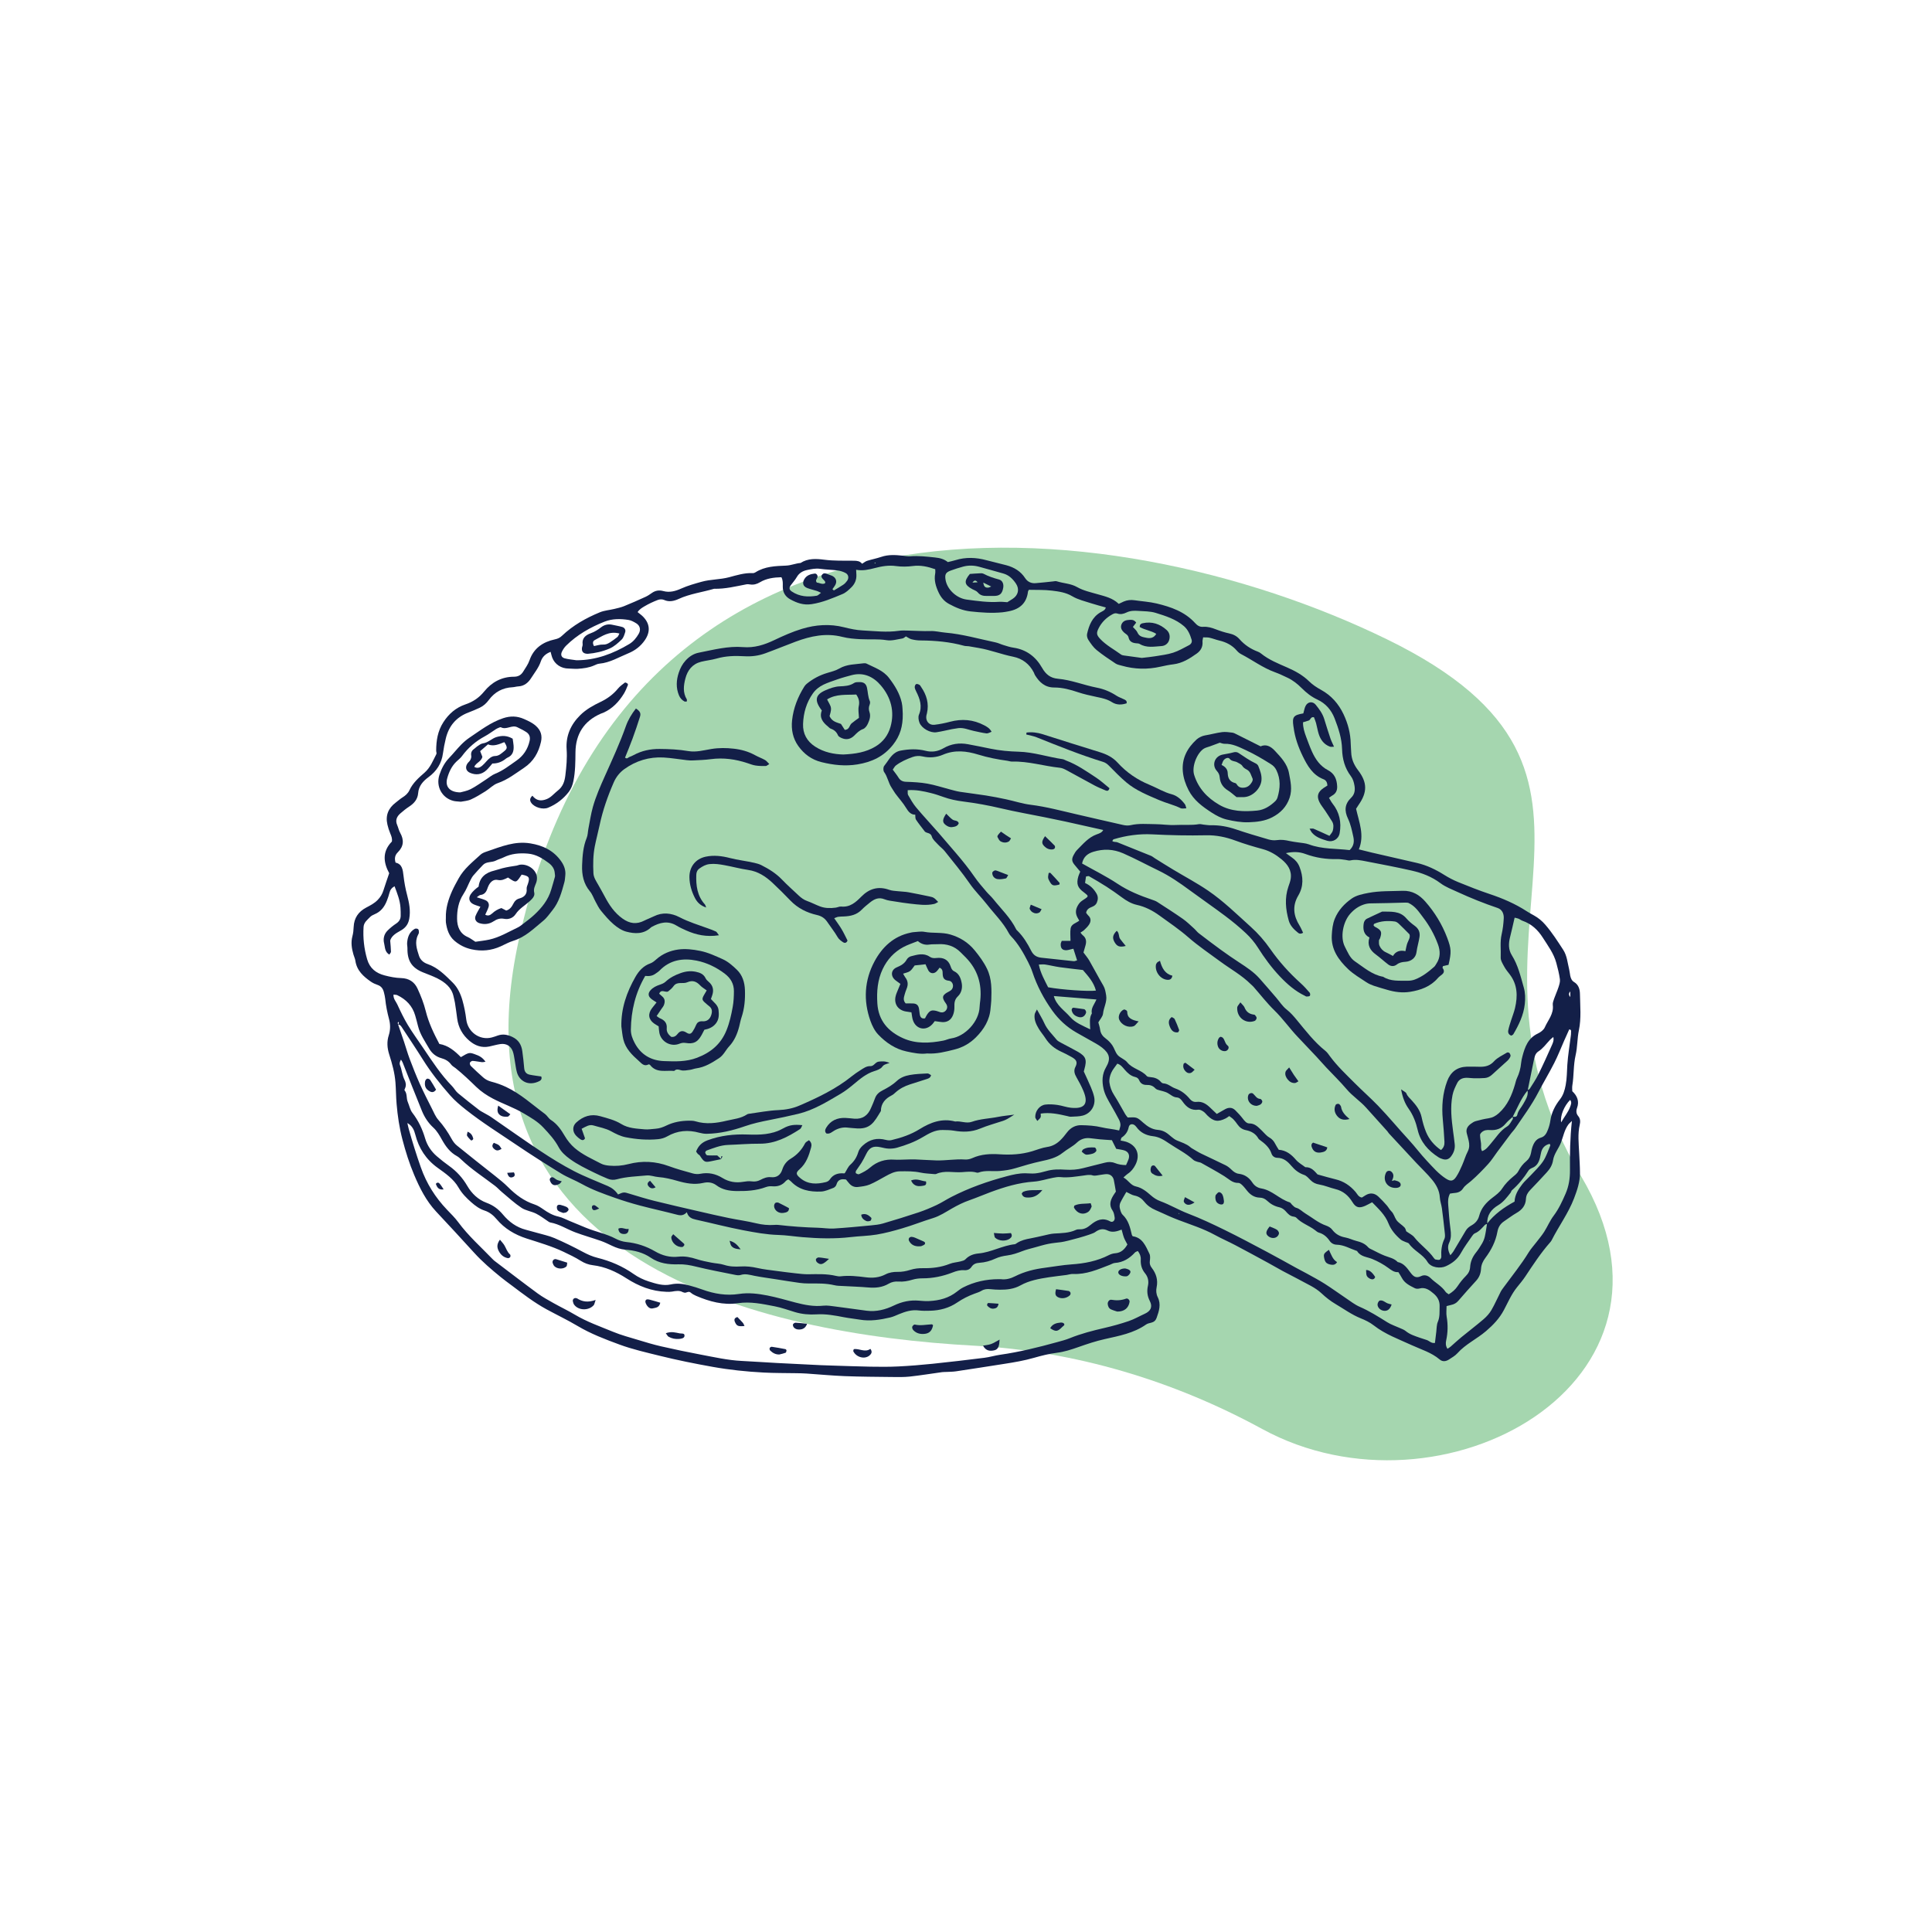 <?xml version="1.0" encoding="UTF-8"?>
<svg id="Laag_1" data-name="Laag 1" xmlns="http://www.w3.org/2000/svg" viewBox="0 0 850.39 850.39">
  <defs>
    <style>
      .cls-1 {
        fill: #131f48;
      }

      .cls-1, .cls-2 {
        stroke-width: 0px;
      }

      .cls-2 {
        fill: #a5d6af;
      }
    </style>
  </defs>
  <path class="cls-2" d="m555.6,629c-39.1-21.32-82.18-34.25-126.65-36.67-95.14-5.18-231.24-36.63-200.78-177.75,45.93-212.79,259.65-193.1,382.45-133.11,122.8,59.99,20.62,127.48,85.3,236.22,54.07,90.9-61.52,154.28-140.32,111.31Z"/>
  <g>
    <path class="cls-1" d="m596.89,355.98c1.31,5.9,3.8,11.62,1.22,17.88,1.99.49,3.81.97,5.65,1.4,6.66,1.54,13.33,3.05,19.98,4.59,4.31,1,8.21,2.9,11.95,5.24,1.96,1.23,4.04,2.32,6.18,3.19,4.55,1.85,9.13,3.67,13.8,5.23,5.74,1.92,11.23,4.27,16.31,7.57,1.03.67,2.12,1.25,3.19,1.85,1.94,1.07,3.6,2.45,5.05,4.14,2.96,3.43,5.39,7.24,7.85,11.02,1.68,2.58,1.89,5.68,2.61,8.59.23.92.28,1.89.48,2.82.24,1.09.66,2.15,1.66,2.74,2.05,1.2,2.58,3.26,2.61,5.29.08,5.32.64,10.64-.47,15.96-.75,3.6-.61,7.39-1.44,10.97-1.02,4.43-.71,8.95-1.45,13.38-.13.79-.02,1.63-.02,2.47,2.22,2.06,3.17,4.47,2.09,7.41-.46,1.26-.35,2.5.49,3.49,1.02,1.2,1.01,2.54.7,3.88-.93,4.08-.44,8.17-.25,12.26.14,3,.35,6,.36,9,.01,3.89-1.24,7.51-2.6,11.1-2.5,6.56-6.71,12.21-9.85,18.43-.18.36-.45.69-.72,1-4.08,4.63-7.44,9.78-10.84,14.9-1.13,1.71-2.47,3.28-3.75,4.88-2.42,3.01-3.92,6.56-5.71,9.93-1.96,3.71-4.69,6.58-7.87,9.3-4.05,3.48-9.02,5.72-12.63,9.77-.98,1.1-2.36,1.86-3.62,2.69-1.36.9-2.85,1.16-4.19.02-3.63-3.08-8.13-4.38-12.34-6.31-5.68-2.62-11.63-4.75-16.66-8.68-1.7-1.33-3.73-2.31-5.75-3.12-3.97-1.6-7.39-4.12-11.03-6.26-2.24-1.32-4.26-2.91-6.16-4.69-1.38-1.3-3.03-2.38-4.69-3.3-4.07-2.24-8.24-4.32-12.34-6.51-2.17-1.16-4.28-2.43-6.44-3.6-4.81-2.62-9.62-5.24-14.46-7.79-3.01-1.59-6.15-2.94-9.14-4.58-5.06-2.77-10.55-4.48-15.9-6.52-1.4-.53-2.78-1.1-4.15-1.7-2-.87-3.96-1.83-5.97-2.68-1.93-.82-3.59-1.97-4.9-3.62-1.13-1.43-2.5-2.42-4.39-2.78-1.16-.22-2.22-.97-3.57-1.59-.85,1.5-1.85,3.08-2.65,4.76-.32.68-.4,1.61-.23,2.35.24,1.05.56,2.28,1.29,2.98,2.56,2.43,3.26,5.62,4.02,8.82.03.13.14.23.36.6,4.29.56,5.73,4.28,7.37,7.7.43.9.31,2.16.17,3.22-.16,1.2.17,2.09.88,3.02,1.92,2.5,2.78,5.3,2.12,8.47-.32,1.52-.2,3.02.49,4.41,1.56,3.15.56,6.14-.51,9.13-.39,1.11-1.16,1.8-2.34,2.09-.79.19-1.65.36-2.29.81-5.44,3.81-11.83,4.99-18.08,6.39-4.03.9-7.88,2.19-11.74,3.55-3.1,1.09-6.17,2.09-9.47,2.5-3.38.42-6.73,1.27-10.02,2.21-4.35,1.25-8.78,2-13.23,2.69-7.04,1.1-14.07,2.21-21.11,3.26-1.34.2-2.71.19-4.07.27-.68.04-1.37,0-2.04.09-4.74.65-9.46,1.43-14.21,1.95-2.58.28-5.2.22-7.8.19-6.97-.08-13.95-.11-20.92-.38-5.6-.22-11.18-.77-16.77-1.14-1.5-.1-3-.13-4.5-.15-4.79-.09-9.59-.03-14.38-.29-7.51-.4-14.98-1.17-22.41-2.5-7.82-1.4-15.6-2.96-23.3-4.87-5.97-1.48-12.01-2.84-17.76-4.96-6.27-2.31-12.55-4.69-18.36-8.14-4.46-2.65-9.17-4.89-13.73-7.37-5.43-2.96-10.31-6.72-15.23-10.43-1.64-1.23-3.31-2.42-4.89-3.72-4.14-3.37-8.19-6.82-11.79-10.8-5.5-6.09-11.11-12.09-16.71-18.1-4.36-4.68-7.18-10.3-9.63-16.09-2.13-5.03-3.77-10.24-5.16-15.55-1.36-5.19-2.13-10.41-2.58-15.71-.27-3.12-.26-6.26-.5-9.39-.32-4.24-1.46-8.35-2.74-12.35-.93-2.91-1.1-5.69-.22-8.43.79-2.48.75-4.88.12-7.22-.78-2.93-1.37-5.85-1.67-8.86-.09-.95-.34-1.88-.56-2.81-.37-1.54-1.13-2.74-2.76-3.3-1.03-.35-2.06-.81-2.95-1.42-3.32-2.3-6.25-4.91-6.87-9.25-.13-.93-.59-1.82-.85-2.74-.77-2.66-1.19-5.31-.44-8.08.35-1.31.49-2.69.54-4.05.17-3.93,2.08-6.69,5.49-8.5,1.81-.96,3.62-1.86,5.09-3.39,1.19-1.23,2-2.55,2.51-4.16.78-2.47,1.65-4.92,2.55-7.59-2.57-4.73-3.12-9.56,1.18-13.94.23-1.34-.23-2.45-.72-3.6-.53-1.24-.93-2.55-1.24-3.86-.94-4.03.39-7.24,3.66-9.7.98-.74,1.9-1.59,2.94-2.24,1.32-.82,2.45-1.81,3.09-3.2,1.48-3.2,4.1-5.51,6.62-7.7,2.64-2.3,3.72-5.33,5.23-8.19.21-.39-.09-1.02-.08-1.54.01-4.43.67-8.63,3.16-12.5,2.4-3.73,5.55-6.42,9.68-7.83,3.34-1.13,6.02-2.91,8.28-5.69,3.32-4.08,7.69-6.5,13.12-6.5,1.84,0,3.14-.73,4.07-2.26.99-1.63,2.13-3.13,2.78-5,1.82-5.28,5.9-8.06,11.14-9.18,1.3-.28,2.23-.7,3.15-1.59,4.83-4.59,10.55-7.81,16.66-10.33,1.99-.82,4.25-.97,6.37-1.48,1.44-.35,2.92-.67,4.29-1.22,3.17-1.28,6.29-2.67,9.4-4.08.99-.45,1.91-1.07,2.8-1.7,1.56-1.11,3.2-1.38,5.06-.87,2.78.76,5.31.06,7.92-1.11,2.84-1.27,5.88-2.12,8.91-2.97,3.99-1.12,8.13-.94,12.1-1.99,3.42-.91,6.84-2,10.47-1.82.38.02.83-.14,1.16-.35,4.13-2.64,8.87-2.77,13.49-2.96,2.24-.09,4.21-1,6.37-1.16,3.22-2.1,6.9-1.89,10.37-1.44,4.37.57,8.71.4,13.07.45,1.42.02,2.72.12,3.64,1.35.84-.51,1.47-1.07,2.2-1.3,2.08-.65,4.24-1.06,6.3-1.76,3.08-1.05,6.19-.84,9.33-.52,1.09.11,2.19.36,3.26.28,3.71-.29,7.36.13,11.04.52,2.13.22,3.99.7,5.62,2.03,1.17-.29,2.24-.51,3.28-.83,4.59-1.43,9.15-1.24,13.74.01,2.9.79,5.85,1.42,8.75,2.21,3.4.92,6.28,2.62,8.26,5.67,1.05,1.61,2.65,2.36,4.55,2.22,2.58-.19,5.16-.51,7.73-.77.54-.05,1.14-.22,1.63-.06,2.97.95,6.13.93,9.01,2.58,2.68,1.53,5.86,2.22,8.87,3.09,3.3.95,6.67,1.64,9.41,4.27.73-.35,1.43-.71,2.16-1.02,1.55-.67,3.16-.82,4.83-.57,3.24.48,6.55.67,9.72,1.43,6.29,1.51,12.37,3.61,16.91,8.62.96,1.06,1.99,1.76,3.55,1.64,1.93-.14,3.77.4,5.59,1.11,1.9.73,3.86,1.38,5.85,1.8,1.83.39,3.32,1.15,4.55,2.54,2.21,2.51,4.92,4.31,8.05,5.48.5.19,1,.47,1.41.81,3.45,2.81,7.57,4.42,11.56,6.18,3.54,1.56,6.82,3.34,9.62,6.09,1.52,1.5,3.37,2.71,5.32,3.78,4.4,2.42,7.63,6.07,9.81,10.66,1.97,4.15,3.09,8.46,3.18,13.06.02,1.23.16,2.46.2,3.69.1,2.98,1.18,5.51,3,7.89,4.17,5.43,4.15,9.75.22,15.35-.39.55-.73,1.13-1.09,1.68Zm68.98,135.56c-1.08,1.03-2.27,1.97-3.21,3.11-1.83,2.21-4.17,2.95-6.89,2.75-1.28-.1-2.47.03-3.46.87-.39.33-.86.86-.85,1.29.02,1.21.26,2.42.42,3.63.16,1.13-.24,2.37.48,3.49,1.84-.66,2.73-2.05,3.79-3.26,2.31-2.63,4.09-5.72,7.25-7.62,1.08-.65,1.71-2.07,2.46-3.2.17-.26-.04-.76-.07-1.14.88.32,1.89.12,2.04-.7.38-1.97,1.81-3.26,2.68-4.89,1-1.86,2.36-3.68,1.81-6.04.35-.19.83-.3,1.02-.6,1.3-2.07,2.69-4.1,3.77-6.29,2.05-4.14,3.96-8.35,5.83-12.58.49-1.12,1.15-2.32.77-3.92-.62.53-1.06.85-1.43,1.23-1.68,1.76-3.05,3.79-5.18,5.15-1.44.92-1.73,2.67-2.06,4.31-.84,4.27-1.75,8.52-2.61,12.8-2.9,3.46-4.5,7.66-6.56,11.59Zm-11.25,47.18c-.35.14-.8.2-1.03.45-1.32,1.39-2.51,2.9-4.37,3.67-.47.19-.88.67-1.18,1.11-1.69,2.48-3.52,4.9-4.97,7.53-1.55,2.81-3.81,4.55-6.63,5.85-2.43,1.12-6.55.71-8.13-1.91-2.03-3.36-5.95-4.81-8.14-8.02-.26-.38-.96-.46-1.44-.69-.73-.35-1.57-.58-2.16-1.08-2.32-1.97-4.31-4.33-5.41-7.12-1.52-3.85-4.38-6.42-7.2-9.32-1.17.6-2.09,1.15-3.07,1.58-2.6,1.12-4.08.83-5.58-1.62-1.81-2.96-4.17-4.95-7.57-5.78-2.37-.57-4.65-1.59-7.04-1.99-1.61-.27-2.8-.85-3.89-1.97-.85-.86-1.74-1.91-2.81-2.27-2.32-.78-4.07-2.18-5.6-3.98-1.63-1.93-3.42-3.51-6.18-3.54-1.17-.01-2.18-.72-2.54-1.82-.91-2.76-2.96-4.46-5.17-6.07-.22-.16-.46-.34-.59-.57-1.22-2.19-3.19-3.26-5.57-3.73-1.57-.31-2.73-1.18-3.64-2.47-.55-.78-1.13-1.56-1.79-2.25-.53-.55-1.21-.96-1.86-1.47-.62.42-1.03.77-1.51,1.01-3.4,1.72-5.4,1.4-8.12-1.28-.58-.58-1.08-1.28-1.76-1.72-.65-.43-1.52-.91-2.21-.81-3.18.45-5.2-1.13-6.88-3.51-.64-.91-1.38-1.8-2.56-1.88-1.63-.11-2.68-1.18-3.98-1.92-1.37-.78-3.07-.99-4.6-1.5-.37-.12-.74-.39-1.01-.69-1.02-1.08-2.26-1.44-3.71-1.4-1.5.04-2.68-.58-3.28-2.01-.35-.85-.94-1.29-1.8-1.49-1.97-.46-3.35-1.77-4.62-3.24-.88-1.02-1.69-2.16-3.22-2.63-.9,1.32-2.04,2.57-2.68,4.03-.58,1.32-.98,2.94-.78,4.33.26,1.85.89,3.68,1.97,5.35,1.77,2.75,3.3,5.67,4.95,8.5.33.57.79,1.06,1.11,1.49,3.99-.17,4.02-.21,6.82,2.28,1.89,1.67,3.86,2.98,6.5,3.18,1.19.09,2.47.5,3.48,1.13,1.71,1.06,3.09,2.77,4.89,3.53,2.02.85,4.12,1.45,5.83,2.9.21.18.41.37.65.5,1.41.82,2.79,1.7,4.25,2.41,3.55,1.74,7.16,3.36,10.7,5.12.96.48,1.83,1.2,2.6,1.96.91.9,1.92,1.62,3.17,1.77,2.65.32,4.53,1.68,5.98,3.86.93,1.4,2.21,2.31,4,2.61,4.72.79,7.94,4.71,12.4,6.09.46.14.74.79,1.15,1.15.51.45,1.02,1.06,1.62,1.22,1.68.42,2.76,1.7,4.13,2.52,3.03,1.82,5.74,4.18,9.16,5.36.99.34,2.05.96,2.66,1.77,1.5,1.99,3.4,3.02,5.81,3.46,1.6.29,3.11,1.07,4.7,1.48,2.03.51,3.91,1.17,5.34,2.83.42.49,1.12.76,1.73,1.06,1.83.91,3.64,1.9,5.54,2.64,2,.78,4.18,1.14,5.74,2.8,2.68.51,4.13,2.64,5.56,4.57,1.33,1.8,2.47,2.72,4.74,1.62,1.43-.69,2.94-.33,4.16.87,2.13,2.1,4.9,3.51,6.63,6.07.29.42.84.67,1.36,1.07,1.58-.95,2.88-2.04,3.9-3.57,1.06-1.59,2.26-3.12,3.61-4.46,1.16-1.14,1.81-2.38,1.91-3.94.15-2.41,1.05-4.48,2.55-6.37,1.02-1.28,1.92-2.67,2.74-4.09.53-.93.96-1.97,1.19-3.01.42-1.85.66-3.75.97-5.64,3.22-4.19,7.43-7.17,12.11-9.72.13-3.06,1.71-5.46,3.46-7.73,1-1.29,2.28-2.35,3.39-3.56,1.94-2.11,4.1-4.08,5.69-6.43,1.41-2.09,2.18-4.62,3.19-6.97.07-.17-.17-.47-.27-.73-2.25.51-3.46,1.97-3.86,4.19-.12.67-.26,1.34-.43,2.01-.49,1.93-1.36,3.56-3.36,4.37-.62.25-1.32.63-1.66,1.16-2.04,3.24-4.41,6.18-7.31,8.7-.29.25-.34.75-.59,1.07-1.6,2.03-3.17,4.14-5.42,5.48-3.17,1.9-5.05,4.45-4.85,8.27Zm-479.46-87.8c.15-.19.36-.36.41-.57.04-.17-.11-.38-.17-.58-.12.14-.32.27-.33.42-.02.23.09.47.15.7.88,2.57,1.78,5.14,2.64,7.72.82,2.46,1.52,4.97,2.43,7.4,1.4,3.71,2.85,7.4,4.47,11.02,1.67,3.72,3.53,7.35,5.37,10.99.86,1.7,1.6,3.55,2.84,4.94,2.29,2.58,4.19,5.37,5.84,8.38.58,1.06,1.36,2.11,2.29,2.86,5.52,4.48,11.1,8.9,16.7,13.3,2.04,1.61,4.04,3.22,5.9,5.08,3.31,3.3,7.01,6.1,11.59,7.58,1.39.45,2.68,1.31,3.9,2.16,2.04,1.43,4.11,2.62,6.6,3.17,1.71.38,3.3,1.27,4.94,1.94,2.39.98,4.78,1.97,7.17,2.97,4.29,1.78,8.92,2.63,13.08,4.82,1.42.75,3.07,1.3,4.66,1.46,4.58.46,8.78,1.84,12.75,4.15,3.13,1.82,6.53,2.73,10.24,2.31,2.76-.31,5.43.24,8.08,1.1,2.06.67,4.22,1.08,6.36,1.51,1.87.38,3.85.41,5.64.99,2.42.79,4.83.86,7.31.71,2.48-.15,4.89.12,7.33.67,2.79.64,5.67.92,8.52,1.31,2.85.39,5.7.74,8.56,1.06,1.76.19,3.53.41,5.29.39,4.11-.06,8.21-.24,12.26.72.66.16,1.37.26,2.04.18,3.71-.44,7.37-.04,11.05.43,3.02.39,5.93.17,8.78-1.32,1.51-.79,3.44-1.1,5.16-1.06,1.98.05,3.84-.31,5.65-.88,1.88-.59,3.72-.78,5.66-.75,4,.07,7.91-.39,11.69-1.9,1.5-.6,3.2-.68,4.79-1.08.75-.19,1.65-.4,2.14-.92,1.62-1.72,3.63-2.38,5.86-2.59,5.5-.51,10.37-3.46,15.85-4.05.37-.04.72-.37,1.07-.59,1.78-1.12,3.75-1.61,5.79-1.97,1.89-.33,3.75-.82,5.62-1.21,1.61-.34,3.21-.83,4.83-.93,3.29-.2,6.58-.18,9.65-1.62.47-.22,1.08-.27,1.61-.25,1.91.09,3.39-.75,4.81-1.94,2.56-2.14,5.28-3.38,8.64-1.53,1.09.6,2.16-.39,1.96-1.7-.16-1.05-.33-2.23-.91-3.06-1.6-2.29-1.06-4.38.21-6.5.41-.69.88-1.33,1.23-1.86-.33-1.86-.56-3.49-.9-5.09-.35-1.63-1.56-2.63-3.2-2.61-.95.01-1.9.25-2.85.35-1.08.12-2.26.52-3.22.22-1.43-.45-2.71-.12-4.04.05-3.39.43-6.75,1.06-10.21.69-1.06-.11-2.18.1-3.25.3-2.82.54-5.6,1.5-8.44,1.69-6.65.45-12.9,2.35-19.07,4.63-3.08,1.14-6.09,2.45-9.18,3.53-2.72.94-5.26,2.21-7.75,3.63-2.72,1.56-5.42,3.36-8.37,4.26-4.58,1.4-9.02,3.19-13.61,4.53-3.67,1.08-7.39,2.09-11.16,2.72-3.76.63-7.62.66-11.42,1.11-7.11.84-14.22.63-21.33.03-3.55-.3-7.08-.87-10.64-.97-5.22-.15-10.32-1.11-15.4-2.07-6.99-1.33-13.87-3.15-20.83-4.67-1.81-.4-3.32-1-3.97-3.27-1.35,1.48-2.68,1.54-4.25,1.12-5.42-1.42-10.89-2.6-16.31-4.03-3.7-.98-7.36-2.1-10.97-3.37-5.03-1.77-10.05-3.55-14.73-6.16-2.98-1.66-6.24-2.85-9.14-4.63-6.65-4.08-13.24-8.26-19.69-12.63-7.46-5.06-15.13-9.83-22.2-15.44-2.46-1.95-4.9-4.01-6.96-6.36-4.33-4.92-8.41-10.05-11.9-15.63-2.9-4.63-5.95-9.17-8.95-13.74-.51-.78-.95-1.7-2.05-1.78Zm317.45,46.62c.24-.97.6-1.73.57-2.47-.03-.79-.31-1.63-.68-2.34-1.07-2.05-2.22-4.07-3.37-6.08-1.36-2.38-2.8-4.7-3.4-7.43-.73-3.31-.67-6.41,1.13-9.5,2.14-3.67,1.55-5.95-1.73-8.58-.85-.68-1.79-1.26-2.74-1.81-2.85-1.64-5.73-3.22-8.58-4.84-4.23-2.41-7.77-5.67-10.58-9.58-3.76-5.23-6.77-10.91-8.81-17.06-.51-1.55-1.2-3.05-1.95-4.51-2.06-4.02-4.28-7.95-7.45-11.25-.37-.39-.71-.84-.96-1.32-2.51-4.78-6.4-8.5-9.66-12.7-2.43-3.13-5.29-5.86-7.56-9.16-3.41-4.94-7.28-9.57-11.02-14.28-.84-1.06-2-1.87-2.92-2.88-1-1.1-2.35-2.18-2.73-3.5-.52-1.83-2.18-1.37-3.09-2.23-.1-.09-.16-.22-.24-.33-1.24-1.64-2.55-3.23-3.67-4.94-.36-.55-.22-1.42-.31-2.17-1.87.08-3.06-1.35-3.94-2.83-1.41-2.37-3.28-4.36-4.89-6.56-.56-.77-1-1.63-1.54-2.41-1.46-2.15-1.78-4.84-3.34-6.98-.44-.6-.42-2.12.04-2.68,1.64-1.98,2.75-4.45,5.01-5.87.67-.42,1.47-.73,2.26-.87,3.66-.68,7.31-.84,10.99.1,2.75.7,5.36.3,7.9-1.17,3.3-1.91,6.89-2.44,10.71-1.73,3.36.62,6.7,1.3,10.04,1.99,4,.82,8.14,1.19,12.23,1.3,6.65.18,12.92,2.34,19.41,3.29.53.08,1.01.4,1.53.6,4.79,1.8,8.94,4.72,13.16,7.49,2.12,1.39,4,3.15,5.91,4.68-.28,1.12-.89,1.33-1.61,1.03-1.64-.68-3.29-1.35-4.86-2.18-4.11-2.19-8.16-4.48-12.26-6.68-.95-.51-1.99-1.04-3.03-1.15-7.07-.73-13.94-2.95-21.13-2.73-.67.02-1.34-.26-2.01-.35-4.34-.6-8.62-1.42-12.82-2.72-5.16-1.59-10.34-2.2-15.61.06-2.77,1.19-5.85,1.46-8.89.75-1.51-.35-3-.27-4.45.25-2.58.93-5.09,2.03-7.3,3.69-.59.45-.93,1.22-1.41,1.87.94,1.29,1.82,2.34,2.53,3.5.8,1.29,1.81,1.8,3.37,1.85,3.14.11,6.31.26,9.39.82,3.35.6,6.62,1.69,9.93,2.55,1.46.38,2.91.81,4.39,1.04,3.79.58,7.6,1.01,11.38,1.61,2.97.47,5.93,1.05,8.88,1.68,3.61.77,7.16,1.96,10.8,2.41,6.92.85,13.61,2.68,20.37,4.23,6.79,1.55,13.57,3.16,20.37,4.67,1.04.23,2.22.33,3.24.09,3.67-.86,7.35-.48,11.04-.45,2.96.02,5.86.53,8.88.36,3.38-.19,6.81.22,10.21-.37.65-.11,1.35.14,2.03.21,1.09.11,2.18.3,3.27.28,3.74-.08,7.31.58,10.86,1.78,4.79,1.62,9.63,3.06,14.49,4.47,1.14.33,2.44.46,3.61.29,1.96-.29,3.8-.03,5.68.41,1.19.28,2.42.39,3.63.59,1.61.27,3.31.31,4.81.87,5.89,2.2,12.07,1.8,17.93,2.52,1.94-1.82,2.08-3.88,1.62-5.92-.59-2.67-1.14-5.43-2.31-7.86-1.7-3.57-1.5-6.51,1.38-9.29,1.49-1.43,1.81-3.25,1.45-5.31-.26-1.52-.66-2.94-1.59-4.17-2.67-3.53-3.75-7.57-3.87-11.91-.13-4.74-1.6-9.15-3.28-13.5-1.44-3.73-3.99-6.64-7.57-8.29-2.68-1.24-4.85-2.99-6.88-5.01-1.86-1.85-3.87-3.48-6.25-4.6-1.85-.87-3.7-1.77-5.63-2.46-5.33-1.93-9.85-5.36-14.83-7.94-.71-.37-1.37-.93-1.89-1.54-2.04-2.39-4.66-3.72-7.67-4.43-1.46-.34-2.87-.92-4.34-1.25-.87-.2-1.8-.12-2.82-.16-.12.8-.31,1.33-.27,1.84.2,2.28-.74,4.01-2.54,5.29-3.12,2.22-6.33,4.25-10.28,4.73-1.9.23-3.79.62-5.66,1.04-5.73,1.3-11.42,1.17-17.07-.44-.92-.26-1.93-.43-2.7-.94-2.84-1.89-5.7-3.77-8.34-5.93-1.45-1.18-2.56-2.83-3.61-4.41-.49-.73-.8-1.87-.61-2.7.86-3.8,2.24-7.34,5.86-9.48.91-.54,2.05-.83,2.39-2.16-2.12-.6-4.25-1.12-6.33-1.8-2.85-.94-5.9-1.62-8.43-3.13-2.85-1.7-5.91-2.1-8.96-2.48-3.35-.42-6.77-.27-10.13-.36-.16.29-.37.51-.4.76-.58,5.08-3.62,7.76-8.45,8.68-.94.18-1.88.37-2.82.46-4.66.46-9.26.12-13.92-.38-3.54-.38-6.54-1.66-9.56-3.29-2.19-1.18-3.6-2.94-4.6-5.07-1.23-2.63-2.08-5.36-1.5-8.34.12-.63.02-1.3.02-1.88-3.37-1.17-6.49-1.85-9.86-1.41-2.43.31-4.96.36-7.38.02-3.23-.46-6.3.08-9.34.87-2.66.69-5.29,1.31-8.24.76.04.88.08,1.53.11,2.19.11,2.19-.7,4.07-2.22,5.55-1.16,1.14-2.44,2.35-3.9,2.95-4.4,1.82-8.73,3.71-13.57,4.44-3.59.54-6.44-.51-9.35-2.08-2.24-1.21-3.39-3.1-3.36-5.69.01-1.34.13-2.72-.6-4.08-3.35.08-6.56.49-9.47,2.23-1.34.8-2.75,1.2-4.32.95-.54-.08-1.11-.15-1.63-.05-4.7.9-9.36,2.08-14.2,1.95-5.2,1.54-10.63,2.19-15.65,4.5-1.86.85-4.12,1.46-6.37.42-.77-.36-1.95-.32-2.76,0-2.03.78-4.02,1.7-5.88,2.81-1.07.64-2.28,1.33-3.01,2.55.93.77,1.73,1.31,2.39,1.99,3.1,3.16,3.28,6.74.78,10.37-1.86,2.7-4.34,4.57-7.3,5.78-4.15,1.7-8.05,4.12-12.67,4.54-.8.07-1.59.44-2.33.78-2.29,1.03-4.73,1.32-7.18,1.49-1.33.1-2.68-.11-4.02-.11-3.31.01-6.17-1.87-7.29-4.9-.27-.73-.42-1.5-.68-2.46-2.15.83-3.63,2.16-4.3,4.18-.93,2.79-2.77,5.02-4.31,7.44-1.3,2.03-3.08,3.48-5.66,3.6-.82.04-1.62.32-2.44.36-4.39.2-7.9,2.11-10.48,5.6-1.1,1.48-2.37,2.65-4.01,3.42-1.61.75-3.24,1.46-4.9,2.08-5.44,2.04-8.72,5.95-10.05,11.53-.51,2.13-.94,4.28-1.23,6.45-.59,4.46-2.77,7.85-6.39,10.51-2.33,1.71-4.29,3.85-4.53,7.01-.21,2.7-1.75,4.49-3.93,5.92-1.37.9-2.66,1.93-3.9,3.02-1.54,1.36-2.33,2.99-1.41,5.09.49,1.13.72,2.38,1.32,3.44,1.77,3.15,1.59,5.97-1.03,8.58-1.14,1.13-1.61,2.51-.99,4.55,2.93.64,3.19,3.12,3.51,5.89.32,2.81.84,5.63,1.58,8.42.88,3.35,1.59,6.78.92,10.46-.49,2.69-1.95,4.17-3.92,5.24-2.1,1.14-3.89,2.33-4.46,4.3.15,1.91.32,3.4.34,4.9,0,.41-.44.82-.72,1.28-2.07-1.23-1.86-3.25-2.27-4.87-.53-2.05-.09-4.14,1.49-5.71,1.15-1.14,2.43-2.19,3.78-3.08,1.26-.84,1.97-1.89,2-3.36.03-1.22,0-2.45-.09-3.68-.23-3.29-1.44-6.29-2.61-9.39-1.25.68-1.92,1.6-2.24,2.88-.29,1.19-.7,2.35-1.14,3.49-1.03,2.64-2.61,4.79-5.35,5.93-.75.31-1.54.71-2.09,1.29-1.2,1.25-2.69,2.33-2.82,4.34-.3,4.82.22,9.52,1.57,14.19,1.17,4.05,3.94,6.15,7.71,7.13,2.37.62,4.84,1.11,7.27,1.17,3.44.09,5.84,1.7,7.18,4.59,1.49,3.2,2.8,6.56,3.65,9.98,1.27,5.12,3.51,9.75,5.97,14.42,3.99.66,6.86,3.17,9.48,5.81,3.44-2.05,3.72-2.11,5.88-1.38,2.51.85,3.66,1.61,4.96,3.4-.62.08-1.12.24-1.6.19-1.36-.15-2.7-.47-4.05-.55-.41-.02-1.07.43-1.21.81-.14.38.09,1.1.41,1.42,1.76,1.72,3.56,3.4,5.41,5.02,1.02.9,2.18,1.52,3.58,1.88,2.23.57,4.43,1.35,6.51,2.33,6.37,2.98,11.52,7.77,17.12,11.89.98.72,1.58,1.97,2.59,2.61,2.75,1.77,4.49,4.27,6.11,7.04,1.15,1.97,2.66,3.86,4.39,5.35,3.44,2.95,7.63,4.78,11.62,6.87,1.05.55,2.35.77,3.55.88,2.88.27,5.69.05,8.54-.69,5.97-1.55,11.89-1.25,17.75.91,3.45,1.27,7.02,2.24,10.56,3.22,1.02.28,2.2.36,3.23.15,3.56-.7,6.76-.04,9.83,1.86,2.77,1.71,5.84,2.22,9.08,1.67,1.21-.2,2.48-.36,3.67-.2,1.41.19,2.65.02,3.88-.63,1.47-.78,2.99-1.4,4.7-1.21,2.6.28,4.23-1.03,4.96-3.35.66-2.1,1.94-3.71,3.7-4.77,2.8-1.69,4.86-3.91,6.34-6.8.3-.6,1.15-.92,1.71-1.35,1.18,1.02,1.24,2.08.94,3.19-.97,3.58-2.14,7.03-5.09,9.61-1.77,1.55-1.57,2.29.33,3.88,3.42,2.87,7.29,2.73,11.28,1.75.62-.15,1.34-.58,1.68-1.1,1.54-2.35,3.75-2.95,6.36-2.73.12.01.25-.11.28-.12.83-1.3,1.4-2.77,2.44-3.71,1.71-1.53,2.81-3.3,3.46-5.46.35-1.16,1.01-2.05,1.99-2.95,3.03-2.78,6.35-3.51,10.22-2.49.76.2,1.65.27,2.41.09,4.37-1.04,8.56-2.44,12.46-4.87,4.72-2.93,9.84-4.87,15.61-3.32,2.44-.34,4.86,1,7.3.13,3.78-1.34,7.8-1.4,11.69-2.19,1.99-.4,4.03-.57,7.02-.97-1.57.98-2.31,1.47-3.08,1.9-.59.33-1.22.61-1.86.83-3.37,1.13-6.82,2.04-10.09,3.4-3.84,1.59-7.67,1.61-11.64.92-1.6-.28-3.25-.24-4.88-.29-3.32-.09-6.1,1.57-8.77,3.15-3.58,2.13-7.4,3.53-11.35,4.65-1.16.33-2.42.44-3.63.4-1.21-.04-2.42-.37-3.62-.63-3.23-.68-4.9.15-6.29,3.05-.65,1.35-1.36,2.68-2.14,3.95-.7,1.15-1.57,2.2-2.29,3.34-.18.29-.25.98-.09,1.1.38.28,1.06.59,1.41.43,1.74-.78,3.41-1.65,4.89-2.94,3.01-2.61,6.58-3.73,10.61-3.45,1.63.11,3.27-.01,4.91-.04,1.36-.02,2.73-.12,4.09-.07,3.15.12,6.29.36,9.43.45,4.24.12,8.45-.69,12.71-.4,1.05.07,2.23-.18,3.2-.62,3.88-1.76,7.95-1.94,12.09-1.67,4.81.32,9.56.05,14.21-1.33,2.21-.66,4.39-1.57,6.66-1.9,2.33-.34,4.14-1.38,5.74-2.92,1.08-1.04,2.03-2.22,2.93-3.42,1.6-2.13,3.76-3.3,6.33-3.25,2.99.06,6.05.24,8.94.94,2.53.61,5.08.74,7.79,1.41Zm-16.28-117.44c5.41,3.06,10.7,5.66,15.57,8.9,4.75,3.16,9.89,5.22,15.21,7.03.77.26,1.57.53,2.24.96,3.79,2.45,7.6,4.88,11.3,7.47,1.78,1.25,3.34,2.81,4.97,4.27.71.64,1.27,1.45,2.02,2.03,3.25,2.49,6.51,4.97,9.82,7.37,2.63,1.91,5.31,3.75,8.03,5.53,3.21,2.1,6.41,4.19,8.97,7.09,2.45,2.76,4.84,5.56,7.25,8.35,1.52,1.76,2.79,3.82,4.58,5.22,1.76,1.38,3.16,2.99,4.54,4.67,3.92,4.74,7.65,9.64,12.51,13.52.84.67,1.47,1.61,2.11,2.49,3.19,4.31,7.09,7.97,10.85,11.74,3.38,3.39,6.99,6.57,10.32,10.01,4.65,4.82,8.89,10.01,13.44,14.93,2.77,3,5.21,6.32,8.03,9.31,2.63,2.78,5.1,5.72,8.38,7.81,1.98,1.27,3.18,1.18,4.49-.81,1.05-1.58,1.84-3.35,2.61-5.1.89-2,1.48-4.14,2.48-6.07.83-1.61.76-3.15.4-4.77-.24-1.06-.54-2.1-.82-3.15-.5-1.87.35-3.2,1.77-4.24.66-.48,1.38-.97,2.15-1.18,1.83-.51,3.69-.96,5.57-1.24,1.82-.27,3.19-.99,4.62-2.27,3.84-3.47,5.71-7.91,7.11-12.68.27-.92.46-1.88.86-2.73,1.02-2.13,1.61-4.35,1.83-6.69.09-.95.31-1.9.55-2.82,1.09-4.17,2.47-8.11,6.85-10.15,1.18-.55,2.51-1.55,3.01-2.68,1.4-3.19,4.04-5.96,3.53-9.88-.11-.89.28-1.88.59-2.78.58-1.68,1.35-3.29,1.9-4.98.37-1.14.8-2.41.64-3.55-.33-2.43-.94-4.82-1.58-7.19-1.11-4.16-3.69-7.57-5.95-11.13-2.18-3.44-5.02-6.08-8.95-7.43-.64-.22-1.18-.7-1.81-.94-.59-.23-1.23-.31-1.64-.41-.7,3.01-1.31,5.8-2.01,8.57-.69,2.75-.78,5.46.77,7.94,2.74,4.38,3.88,9.32,5.26,14.19.69,2.41.73,4.85.46,7.31-.53,4.87-2.61,9.15-5.05,13.29-.18.3-.62.44-.89.62-1.22-.44-1.53-1.37-1.34-2.34.29-1.47.78-2.89,1.23-4.33.57-1.83,1.31-3.61,1.74-5.47,1.23-5.23,1.13-10.3-2.32-14.82-.83-1.09-1.73-2.14-2.38-3.34-.7-1.3-1.66-2.76-1.6-4.11.15-3.4-.37-6.83.42-10.22.52-2.26.79-4.59.92-6.91.12-2.03-.64-3.95-2.69-4.65-5.97-2.02-11.81-4.36-17.53-6.99-2.6-1.2-5.37-2.23-7.63-3.92-3.84-2.88-8.14-4.52-12.69-5.55-6.66-1.52-13.38-2.78-20.09-4.08-2.27-.44-4.56-.94-6.92-.39-.62.15-1.33-.15-2.01-.23-1.22-.14-2.45-.39-3.67-.36-4.85.13-9.53-.57-14.1-2.26-2.75-1.02-5.44-1.04-8.56-.36,1.03.74,1.87,1.37,2.72,1.97,1.51,1.04,2.64,2.4,3.29,4.1,1.65,4.29,1.87,8.5-.58,12.64-2.65,4.47-2.11,8.85.56,13.14.62,1,1.06,2.11,1.59,3.2-.87.52-1.56.53-2.13.08-1.84-1.47-3.53-3.1-4.19-5.44-1.38-4.94-1.87-9.91-.17-14.9.4-1.16.86-2.34,1.03-3.54.54-3.67-1.37-6.34-3.99-8.5-2.42-2-5.08-3.64-8.21-4.49-4.09-1.11-8.16-2.31-12.13-3.78-4.17-1.55-8.42-2.43-12.82-2.34-7.94.17-15.86,0-23.79-.41-5.79-.3-11.48.51-17.03,2.18-.19.06-.3.39-.56.75.64.58,1.53.29,2.21.56,4.95,1.97,9.89,3.95,14.81,5.96.62.25,1.15.74,1.73,1.1,2.67,1.66,5.32,3.34,8.01,4.95,5.15,3.1,10.49,5.92,15.44,9.3,6.78,4.62,12.64,10.41,18.73,15.89,3.27,2.94,6.11,6.2,8.64,9.83,3.85,5.51,8.34,10.49,13.35,15,1.42,1.28,2.71,2.72,3.96,4.17.26.3.3,1.15.07,1.39-.29.3-.96.29-1.47.31-.24,0-.49-.23-.73-.34-4.27-2.04-7.79-5.14-10.97-8.5-3.66-3.86-6.83-8.17-9.69-12.7-1.45-2.29-3.26-4.43-5.24-6.29-2.89-2.72-5.97-5.25-9.14-7.63-5.13-3.86-10.43-7.49-15.6-11.3-4.4-3.25-8.87-6.34-13.82-8.73-5.16-2.49-10.2-5.22-15.47-7.53-4.38-1.92-8.72-2.06-13.18-.69-2.47.76-4.36,2.2-4.95,5.18Zm142.64,161.87c1.43,1.03,2.74,1.61,3.53,2.61,2.61,3.34,6.24,5.7,8.66,9.2.08.11.18.2.28.3.1.1.19.25.3.27.64.09,1.34.31,1.9.14.37-.12.79-.85.77-1.28-.15-2.77.16-5.41,1.38-7.95.32-.68.25-1.62.17-2.41-.39-3.68-.8-7.35-1.29-11.01-.22-1.61-.83-3.18-.92-4.79-.17-3.04-1.57-5.55-3.38-7.76-2.16-2.63-4.67-4.97-7-7.46-4.01-4.29-8-8.6-11.99-12.91-.28-.3-.46-.68-.73-.99-3.1-3.45-6.22-6.89-9.31-10.35-2.64-2.96-6.02-5.1-8.6-8.15-2.82-3.33-5.98-6.37-8.97-9.56-1.49-1.59-2.91-3.25-4.4-4.84-2.71-2.9-5.43-5.78-8.17-8.64-3.57-3.74-6.52-8.02-10.25-11.65-3.32-3.23-6.17-6.94-9.23-10.42-.36-.41-.8-.75-1.19-1.13-4.01-3.99-8.97-6.69-13.48-10.02-4.71-3.48-9.6-6.77-14-10.61-4.03-3.52-8.43-6.48-12.73-9.6-2.99-2.16-6.26-3.86-9.94-4.67-2.43-.54-4.55-1.81-6.56-3.29-2.2-1.63-4.44-3.21-6.74-4.69-2.53-1.63-5.13-3.13-7.73-4.63-.27-.16-.76.06-1.33.12-.14.93-.27,1.83-.42,2.86,2.31,1.05,3.91,2.66,5.08,4.73.74,1.32.65,2.6.09,3.94-.41.97-1.19,1.46-2.1,1.83-1.17.47-2.28.99-2.61,2.59.23.31.49.79.87,1.14,1.38,1.24,1.32,2.67.44,4.07-.57.89-1.38,1.65-2.15,2.39-.46.44-1.05.74-1.64,1.14.41.5.62.87.94,1.11,1.69,1.29,1.78,2.94,1.2,4.79-.32,1.02-.59,2.05-.82,2.86.98,1.34,1.89,2.38,2.56,3.55,2.1,3.66,4.05,7.4,6.18,11.04.8,1.36.98,2.78,1.24,4.27.49,2.85-1.09,5.29-1.36,8-.13,1.35-1.34,2.59-2.08,3.9.28,1.09.65,2.13.79,3.2.23,1.76,1.15,2.95,2.55,3.98,1.08.8,2.08,1.83,2.83,2.94.91,1.34,1.3,3.1,2.36,4.28,1.14,1.27,3.11,1.84,4.16,3.16,2.32,2.92,6.28,3.32,8.64,6.07.3.35,1.01.42,1.54.46,1.85.14,3.47.68,4.7,2.16.24.29.68.58,1.04.6,2.04.08,3.46,1.59,5.2,2.21,2.72.96,4.75,2.56,6.53,4.72.69.83,1.65,1.37,2.9,1.22,2.56-.31,4.45,1.01,6.16,2.7.86.85,1.75,1.67,2.74,2.61,1.32-.75,2.48-1.42,3.65-2.08,1.62-.9,3.18-.85,4.52.48,1.16,1.15,2.28,2.36,3.27,3.65.77,1.01,1.65,2.13,2.84,2.12,2.55-.02,3.94,1.64,5.52,3.13,1.08,1.02,2.01,2.29,3.26,3.01,1.29.74,2.09,1.67,2.71,2.93.42.85.96,1.63,1.51,2.53,3.24.23,5.51,2.02,7.55,4.4,1.12,1.31,2.74,2.19,4.14,3.27,2.69-.13,4.12,1.83,5.38,3.18,2.91.8,5.38,1.55,7.88,2.14,3.61.85,6.47,2.78,8.86,5.58.76.89,1.21,2.19,2.78,2.46.48-.3,1.05-.67,1.63-1.02,2.04-1.22,3.96-.96,5.65.62,1.3,1.21,2.5,2.52,3.68,3.85.72.81,1.2,1.85,1.98,2.58,1.15,1.09,1.42,2.64,2.24,3.83.89,1.3,2.46,2.11,3.57,3.29.52.55.66,1.46.78,1.75Zm-439.66-47.63c.21.9.38,1.81.63,2.69,1.6,5.65,3.33,11.24,5.29,16.79,2.52,7.14,6.37,13.24,11.53,18.65,1.7,1.78,3.49,3.52,4.94,5.49,4.49,6.09,10.15,11.07,15.35,16.49.38.39.83.71,1.27,1.04,6.11,4.62,12.17,9.3,18.34,13.83,2.2,1.61,4.63,2.93,7.01,4.27,3.1,1.74,6.32,3.27,9.37,5.08,5.32,3.17,11.15,5.2,16.82,7.54,3.53,1.46,7.25,2.44,10.92,3.55,3.4,1.03,6.81,2.07,10.28,2.86,5.72,1.31,11.47,2.51,17.24,3.6,6.03,1.13,12.03,2.51,18.2,2.81,5.19.25,10.37.64,15.56.91,6.43.34,12.86.65,19.29.96,1.37.07,2.74.1,4.1.14,5.88.18,11.76.41,17.64.52,4.09.07,8.2.1,12.28-.1,5.05-.25,10.1-.66,15.13-1.18,7.62-.79,15.23-1.69,22.83-2.64,2.3-.29,4.55-.99,6.85-1.32,8.55-1.22,16.91-3.29,25.22-5.59,1.84-.51,3.71-.99,5.48-1.71,4.96-2.01,10.11-3.33,15.32-4.53,3.59-.83,7.16-1.82,10.65-3.01,2.44-.84,4.71-2.16,7.07-3.23,2.58-1.17,3.49-3.04,2.19-5.58-1.14-2.22-1.36-4.36-.83-6.74.44-1.97.02-3.89-1.24-5.43-1.49-1.82-2.05-3.81-1.92-6.1.08-1.4-.41-2.61-1.3-3.76-.55.28-.99.37-1.23.63-2.39,2.61-5.19,4.39-8.84,4.63-.78.05-1.53.55-2.3.84-5.22,2.01-10.36,4.3-16.17,4.01-.94-.05-1.89.31-2.84.44-2.57.34-5.16.61-7.72,1-4.33.67-8.67,1.42-12.56,3.59-2.87,1.6-5.95,1.92-9.12,1.9-1.37,0-2.74-.1-4.1-.24-1.4-.15-2.68-.05-3.94.72-.92.56-2,.88-3.02,1.25-2.7.99-5.25,2.26-7.64,3.89-3.59,2.45-7.65,3.53-11.96,3.63-1.64.04-3.31.09-4.92-.12-3.13-.42-5.95.48-8.76,1.63-1.26.52-2.51,1.13-3.83,1.44-4.41,1.04-8.87,1.75-13.43.97-2.29-.39-4.62-.61-6.9-1.05-4.02-.78-8.01-1.53-12.17-1.27-3.12.2-6.3-.07-9.37-.97-3.01-.89-5.98-2-9.05-2.59-5.33-1.02-10.58-2.19-16.2-1.35-6.33.95-12.5-.73-18.37-3.25-.85-.36-1.69-.83-2.38-1.43-1.05-.91-2.03.47-3.01-.05-.12-.06-.28-.03-.4-.1-1.55-.9-3.17-.56-4.8-.28-.8.14-1.64.12-2.45.09-6.49-.2-12.28-2.5-17.65-5.96-4.54-2.92-9.33-5.1-14.75-5.75-1.91-.23-3.66-.88-5.34-1.94-2.42-1.52-5.02-2.77-7.61-3.99-5.2-2.46-10.74-4.06-16.19-5.82-5.23-1.69-9.71-4.34-13.25-8.55-1.43-1.7-3.1-3.05-5.26-3.75-2.24-.73-4.09-2.1-5.86-3.66-2.17-1.91-4.13-3.91-5.6-6.47-2.16-3.78-5.76-6.22-9.18-8.68-5.16-3.71-8.31-8.59-9.86-14.65-.51-1.98-1.3-3.83-3.46-5.06Zm92.75,31.4c2.55-1.11,2.54-1.07,5.26-.24,3.53,1.07,7.06,2.17,10.63,3.06,6.5,1.62,13.04,3.1,19.57,4.61,4.4,1.02,8.79,2.03,13.21,2.94,4.02.83,8.1,1.36,12.08,2.33,2.68.65,5.31.91,8.02.72.54-.04,1.1-.07,1.63-.01,5.85.68,11.72,1.1,17.6,1.26,2.32.07,4.66.47,6.96.34,5.46-.33,10.91-.87,16.36-1.38,1.76-.17,3.56-.35,5.25-.84,5.25-1.54,10.48-3.15,15.67-4.88,2.7-.9,5.34-2.02,7.93-3.23,2.22-1.04,4.27-2.41,6.45-3.53,7.81-4.02,16.04-6.92,24.52-9.17,2.66-.71,5.32-1.31,8.08-1.29,1.46,0,2.94.21,4.39.06,1.62-.17,3.23-.55,4.8-1.01,2.82-.84,5.65-.81,8.54-.63,2.6.16,5.2,0,7.75-.68,3.17-.85,6.38-1.56,9.55-2.4,1.51-.4,2.96-.42,4.42.16,1.53.61,3.12.89,4.91.89.4-.91.85-1.75,1.13-2.63.59-1.84-.13-3.3-1.94-3.84-1.15-.34-2.37-.46-3.51-.68-.74-1.47-1.39-2.78-1.91-3.81-1.99-.14-3.61-.22-5.23-.37-1.5-.14-2.99-.35-4.48-.51-2.17-.23-4.12.46-5.64,1.9-1.91,1.81-4.3,2.91-6.3,4.53-2.79,2.25-6.16,3-9.43,3.7-3.89.84-7.67,1.96-11.46,3.11-2.2.67-4.54,1-6.85,1.2-3.11.27-6.3-.43-9.35.7-.24.09-.56.08-.81,0-2.15-.64-4.32-.33-6.5-.18-3.76.26-7.62-.87-11.29.79-.23.1-.54.08-.81.06-2.04-.2-4.12-.24-6.11-.67-2.99-.65-5.95-.58-8.97-.56-2.51.02-4.45,1.11-6.49,2.22-2.28,1.23-4.5,2.61-6.88,3.6-1.61.67-3.44.87-5.2,1.08-1.41.17-2.71-.34-3.7-1.43-.54-.6-1.03-1.25-1.52-1.85-2.08-.37-3.59-.02-4.22,2.23-.16.57-.76,1.23-1.32,1.44-1.79.67-3.63,1.55-5.48,1.62-4.88.19-9.56-.62-13.17-4.42-.35-.37-.81-.64-1.23-.96-.46.32-.87.48-1.12.78-1.55,1.82-3.5,2.48-5.87,2.29-.93-.08-1.95,0-2.81.33-4.3,1.61-8.75,1.84-13.27,1.75-3.08-.07-6.03-.63-8.52-2.5-1.83-1.37-3.83-1.54-5.86-1.07-3.9.9-7.65.17-11.33-.89-2.78-.8-5.56-1.48-8.42-1.69-1.76-.13-3.38-.88-5.24-.7-4.35.42-8.75.52-12.99,1.68-1.41.38-2.73.3-4.01-.23-2.02-.84-4.02-1.72-5.97-2.69-3.66-1.8-7.31-3.54-10.67-5.98-2.07-1.5-3.83-3.09-4.99-5.24-1.77-3.3-4.21-5.94-6.75-8.65-2.53-2.7-5.62-4.41-8.59-6.19-4.3-2.57-9.16-4.19-13.61-6.53-2.63-1.38-5.2-3.1-7.33-5.16-2.94-2.85-5.88-5.68-9.08-8.24-.64-.51-1.44-.9-1.91-1.54-1.11-1.51-2.53-2.35-4.34-2.85-2.32-.64-4.14-2.08-5.37-4.2-1.84-3.19-3.99-6.21-4.9-9.86-.4-1.59-.81-3.19-1.27-4.76-1.22-4.2-3.99-7.07-7.87-8.92-.43-.21-.98-.15-1.68-.25-.11,1.89,1.07,3,1.66,4.28,1.43,3.1,2.91,6.2,4.67,9.12,2.11,3.5,4.54,6.81,6.83,10.21,3.9,5.79,7.72,11.64,12.62,16.67.94.97,1.59,2.25,2.61,3.1,3.03,2.54,6.16,4.96,9.29,7.39.64.5,1.39.86,2.1,1.27,1.06.62,2.18,1.16,3.19,1.86,7.33,5.04,14.56,10.21,21.97,15.12,4.67,3.1,9.47,6.06,14.44,8.63,4.84,2.51,9.98,4.45,14.99,6.63q2.81,1.22,4.48,3.71Zm221.21-23.71c.87.18,1.66.27,2.4.52,4.7,1.56,6.36,5.74,4.1,10.15-.83,1.61-1.88,2.99-3.43,3.99-.54.35-.98.84-1.84,1.59,2.19,1.22,3.16,3.44,5.45,3.94,2.68.58,4.67,2.22,6.62,3.93,1.26,1.11,2.6,1.99,4.16,2.56,4.23,1.56,8.1,3.89,12.33,5.51,5.45,2.09,10.76,4.6,16.01,7.17,6.26,3.07,12.41,6.35,18.57,9.62,4.35,2.3,8.63,4.73,12.94,7.09,1.55.85,3.14,1.64,4.69,2.5,2.62,1.46,5.29,2.86,7.82,4.47,3.22,2.05,6.3,4.3,9.47,6.43,1.93,1.29,3.8,2.78,5.9,3.69,4.29,1.87,8.2,4.33,12.14,6.8,1.71,1.08,3.7,1.71,5.56,2.56.87.4,1.83.71,2.54,1.3,1.84,1.53,4.06,2.2,6.24,2.97,1.03.36,2.09.66,3.12,1.02,1.09.39,1.92,1.51,3.54,1.27.2-1.68.38-3.28.59-4.88.19-1.49.12-3.1.69-4.43.96-2.24.7-4.49.78-6.78.09-2.42-.91-4.19-2.67-5.67-1.81-1.53-3.63-2.92-6.27-2.19-.61.17-1.44.13-2-.16-2.19-1.11-4.45-2.16-5.68-4.52-.43-.84-.97-1.61-1.53-2.53-1.8.13-3.02-.82-4.39-1.83-2.17-1.6-4.61-2.93-7.1-3.96-2.35-.97-5.15-.96-6.68-3.49-.06-.09-.24-.11-.37-.15-2.83-.96-5.46-2.58-8.57-2.65-1.32-.03-2.41-.63-3.14-1.69-1.2-1.75-2.67-3.05-4.77-3.64-.63-.18-1.17-.7-1.71-1.11-2.6-1.99-5.87-2.98-8.18-5.43-.26-.27-.73-.44-1.11-.48-1.67-.16-2.6-1.26-3.62-2.42-.68-.77-1.72-1.48-2.7-1.69-2.1-.45-3.88-1.42-5.38-2.84-.97-.91-1.96-1.39-3.26-1.42-2.36-.05-4.15-1.21-5.59-3-.69-.85-1.35-1.73-2.14-2.49-.47-.45-1.15-1.01-1.71-.99-2.61.1-4.2-1.71-6.15-2.93-3.34-2.08-6.8-3.96-10.24-5.89-.46-.26-1.07-.26-1.58-.45-.64-.24-1.37-.42-1.85-.86-3.24-2.97-7.19-4.88-10.78-7.32-2.2-1.49-4.29-2.81-6.98-3.11-2.96-.33-5.52-1.54-7.31-4.05-.16-.22-.34-.43-.54-.61-1.11-1.01-2.56-.77-2.85.68-.42,2.03-1.45,3.47-3.12,4.59-.25.17-.25.71-.43,1.3Zm.41,39.2c-2.09.83-4.17,1.37-6.07.43-2.17-1.08-3.83-.62-5.65.72-1.42,1.05-12.42,4.05-14.86,4.35-1.9.24-3.82.4-5.7.78-2,.4-3.95,1.01-5.92,1.55-1.83.51-3.71.94-5.47,1.63-2.18.84-4.33,1.6-6.68,1.91-1.75.23-3.55.62-5.14,1.36-2.28,1.06-4.6,1.71-7.08,1.87-1.43.09-2.65.5-3.49,1.79-.73,1.12-1.87,1.56-3.2,1.47-1.82-.13-3.52.37-5.18,1.02-4.25,1.66-8.64,2.57-13.22,2.56-1.48,0-3.03.18-4.44.61-2,.61-4,.95-6.06.81-1.55-.11-2.99.13-4.34.93-2.83,1.69-5.9,1.94-9.12,1.66-3.67-.32-7.36-.41-11.05-.63-1.23-.07-2.49-.05-3.68-.34-3.76-.9-7.57-.79-11.38-.78-1.36,0-2.74-.08-4.09-.27-3.51-.49-7.01-1.06-10.51-1.61-3.11-.49-6.23-.89-9.32-1.5-2.01-.4-3.94-1.04-6.04-.36-.73.24-1.65.11-2.44-.05-5.76-1.16-11.55-2.24-17.25-3.64-2.56-.63-5.03-1.08-7.67-1-4.3.14-8.54-.39-12.19-2.9-3.4-2.33-7.21-3.24-11.2-3.55-2.09-.16-3.99-.82-5.86-1.71-1.6-.76-3.21-1.55-4.88-2.14-3.74-1.31-7.57-2.38-11.28-3.77-3.69-1.38-7.04-3.63-11.01-4.35-.26-.05-.51-.19-.74-.34-1.83-1.19-3.55-2.57-5.49-3.54-2.06-1.03-4.56-1.32-6.44-2.57-3.06-2.03-5.79-4.57-8.62-6.93-1.04-.86-1.94-1.9-3.01-2.72-4.99-3.82-10.31-7.23-14.88-11.59-.59-.56-1.22-1.14-1.93-1.53-3.02-1.64-4.91-4.24-6.55-7.16-1.06-1.9-2.2-3.89-3.77-5.33-2.3-2.11-3.91-4.59-5.05-7.36-2.91-7.07-5.66-14.21-8.49-21.32-.18-.45-.49-.86-.74-1.28-.52.87-.74,1.69-.48,2.31.88,2.14.99,4.49,2.04,6.58.55,1.1.81,2.33.29,3.57-.14.34-.42.89-.28,1.05,1.26,1.49.71,3.44,1.4,5.07.69,1.63,1.02,3.51,2.07,4.86,2.64,3.42,4.39,7.17,5.61,11.3.89,3.02,2.69,5.68,5.12,7.78,1.76,1.52,3.59,2.96,5.48,4.31,3.28,2.35,5.89,5.24,7.93,8.74,1.97,3.39,4.8,6.09,8.48,7.44,2.97,1.09,5.23,2.8,7.21,5.17,2.68,3.21,5.95,5.64,10.09,6.7,1.59.41,3.16.85,4.74,1.3,2.62.76,5.34,1.3,7.83,2.36,4.25,1.83,8.43,3.88,12.51,6.07,2.07,1.11,4.13,2.04,6.42,2.61,5.74,1.43,11.1,3.72,15.98,7.16,1.98,1.4,4.28,2.5,6.59,3.24,3.11.99,6.42,2.06,9.66,1.34,2.84-.63,5.42-.31,8.07.4,1.98.53,3.95,1.13,5.88,1.83,5.23,1.9,10.59,2.8,16.11,1.95,4.28-.66,8.47-.12,12.61.69,4.16.81,8.24,2.04,12.35,3.11,3.99,1.03,7.98,1.82,12.16,1.36,1.73-.19,3.54.14,5.3.36,4.62.58,9.22,1.27,13.83,1.86,4.21.54,8.21-.49,11.92-2.28,3.57-1.72,7.2-2.5,11.12-2.15,1.49.14,3.01.25,4.5.17,4.45-.23,8.63-1.32,12.2-4.18.85-.68,1.76-1.34,2.73-1.83q7.19-3.64,15.69-3.62c.27,0,.55-.03.82,0,2.26.31,4.36-.27,6.34-1.28,4.2-2.12,8.68-3.19,13.31-3.77,3.8-.48,7.58-1.19,11.4-1.45,5.79-.39,11.36-1.43,16.57-4.1.83-.43,1.81-.73,2.73-.8,2.63-.19,4.18-1.74,5.41-3.87-.53-1.02-1.11-1.96-1.5-2.97-.43-1.12-.68-2.31-1.06-3.63Zm-94.14-193.42c.05.83-.12,1.61.17,2.12,1.09,1.89,2.16,3.82,3.55,5.48,3.15,3.76,6.52,7.33,9.73,11.03,2.6,2.99,5.18,6,7.74,9.01,2.94,3.44,5.75,6.93,8.31,10.64,1.54,2.24,3.37,4.29,5.12,6.37.96,1.14,2.12,2.13,3.05,3.29,3.49,4.37,7.61,8.26,10.11,13.37.12.24.36.41.55.6,2.56,2.54,4.42,5.6,6.01,8.76,1.01,2,2.43,2.83,4.44,3.06,4.76.53,9.51,1.05,14.27,1.53.47.05.97-.23,1.5-.37-.59-1.85-1.11-3.47-1.63-5.11-.64.16-1.03.26-1.42.34-.53.12-1.06.3-1.6.32-1.84.06-2.66-.85-2.55-2.8.02-.38.24-.74.45-1.33h3.85c0-2-.22-3.8.06-5.51.31-1.91,2.48-2.31,3.8-3.38-.39-.69-.68-1.14-.91-1.61-.98-2.05-.63-3.75.68-5.7,1.06-1.58,2.8-2.08,3.88-3.23-.04-.37,0-.55-.07-.61-.49-.45-.98-.9-1.52-1.29-2.81-2.03-3.42-3.74-2.46-7.07.19-.65.5-1.26.83-2.06-.78-.93-1.53-1.88-2.33-2.79-1.36-1.57-1.57-2.66-.63-4.43.44-.84.94-1.71,1.61-2.37,2.6-2.59,4.94-5.49,8.59-6.81,1.01-.37,2.28-.72,2.87-1.93-5.63-1.26-11.09-2.5-16.56-3.7-3.07-.67-6.16-1.29-9.24-1.92-6.43-1.3-12.9-2.42-19.28-3.93-5.46-1.29-10.95-2.28-16.5-2.98-3.02-.38-5.93-.98-8.78-2.01-1.8-.65-3.62-1.26-5.48-1.72-3.29-.82-6.62-1.53-10.24-1.26Zm292.36,145.59c-.71.7-1.21,1.08-1.57,1.57-1.74,2.37-2.23,5.23-3.24,7.9-.99,2.64-3.04,4.9-3.49,7.79-.33,2.15-1.36,3.83-2.77,5.36-2.41,2.6-4.8,5.22-7.28,7.76-1.11,1.14-1.81,2.36-1.89,3.96-.15,2.87-1.7,4.75-4.15,6.15-1.89,1.08-3.62,2.44-5.44,3.65-1.7,1.12-2.61,2.62-2.98,4.67-.77,4.24-2.7,8.01-5.27,11.44-1.1,1.47-1.83,3.01-1.93,4.87-.11,1.96-.78,3.71-2.14,5.2-2.67,2.92-5.31,5.87-7.89,8.87-.86,1-1.88,1.53-3.13,1.79-.64.13-1.26.31-2.01.51,0,1.65-.21,3.17.04,4.61.61,3.55.55,7.04-.22,10.55-.25,1.15-.24,2.37.58,3.64.59-.4,1.05-.65,1.43-.99,1.54-1.34,3.03-2.76,4.61-4.05,3.27-2.69,6.66-5.24,9.87-8,1.33-1.14,2.56-2.52,3.44-4.02,1.51-2.58,2.68-5.36,4.06-8.03.43-.84,1.05-1.58,1.6-2.35,3.61-4.94,7.48-9.69,10.68-14.93.99-1.62,2.3-3.04,3.46-4.56,1.16-1.52,2.41-2.97,3.43-4.58,1.46-2.31,2.52-4.89,4.15-7.05,2.26-3,3.77-6.32,5.25-9.7,1.45-3.32,1.97-6.82,1.94-10.37-.06-7.07.02-14.12.85-21.61Zm-53.5,59.11c.67-.83,1.05-1.22,1.32-1.67,1.82-3.03,3.64-6.06,5.42-9.11.65-1.11,1.59-1.82,2.69-2.44,1.6-.91,2.77-2.3,3.23-4.08.9-3.52,3.13-5.96,5.93-8.08,1.51-1.14,3.12-2.35,4.13-3.89,1.38-2.11,3.05-3.83,4.97-5.39.84-.68,1.76-1.42,2.23-2.35.89-1.75,2.06-3.23,3.55-4.45,1.13-.93,1.71-2.1,2-3.47.17-.8.29-1.62.54-2.39.65-2.01,1.61-3.82,3.83-4.45,1.83-.52,2.53-2.02,3.12-3.55.49-1.26.86-2.61,1.05-3.95.5-3.5,2.06-6.57,4.17-9.26,1.53-1.95,2.13-4.06,2.57-6.35.57-2.97.53-5.98.73-8.98.28-4.22,1-8.4,1.52-12.6.07-.54.14-1.09.11-1.64-.03-.45.33-1.1-.78-1.34-.74,1.66-1.52,3.37-2.28,5.08-1.43,3.24-2.71,6.56-4.32,9.72-2.22,4.38-4.77,8.59-7.03,12.95-2.9,5.61-6.66,10.65-10.18,15.85-.53.79-1.24,1.46-1.81,2.23-2.05,2.72-4.09,5.45-6.12,8.18-1.3,1.75-2.45,3.64-3.92,5.24-2.39,2.62-4.88,5.18-7.55,7.51-1.22,1.07-2.64,1.87-3.56,3.29-.78,1.2-1.99,1.83-3.45,1.95-.79.06-1.56.21-2.29.31-.89,1.72-.89,3.37-.77,4.99.27,3.54.51,7.09.99,10.61.28,2.08.38,4.03-.55,5.99-.81,1.7-.61,3.43.5,5.52Zm-135.83-262.92c2.32-.28,4.09-.42,5.84-.72,2.67-.45,5.41-.75,7.97-1.58,2.43-.79,4.69-2.12,6.99-3.31.9-.47,1.45-1.36,1.13-2.4-.67-2.23-1.57-4.42-3.38-5.98-3.59-3.08-8.06-4.48-12.44-5.84-2.42-.75-5.11-.68-7.68-.87-1.76-.13-3.51-.11-5.19.72-1.22.6-2.61.92-3.98.45-.9-.31-1.6,0-2.32.4-2.57,1.43-4.59,3.41-5.92,6.04-1.09,2.13-.97,2.99.71,4.77,2.65,2.81,6.08,4.59,9.16,6.84.31.23.76.33,1.15.39,2.83.4,5.66.77,7.97,1.09Zm-59.22-24.51c.78-.49,1.58-.97,2.36-1.47,2.47-1.59,3.12-4.26,1.48-6.72-1.39-2.07-3.11-3.8-5.66-4.48-3.57-.96-7.1-2.04-10.68-2.98-2.28-.6-4.62-.64-6.91-.03-1.85.49-3.68,1.09-5.48,1.74-2.21.81-2.66,1.7-2.26,4.11.69,4.11,4.74,8.06,9.28,8.66,4.74.63,9.5,1.33,14.32.99,1.19-.08,2.4.11,3.54.17Zm-189.6,25.54c8.52,0,16.1-2.88,23.24-7.15,1.79-1.07,3.1-2.7,4.14-4.49,1.03-1.76.6-3.61-1.1-4.64-1.04-.63-2.18-1.27-3.35-1.46-3.55-.58-7.21-.58-10.54.73-6.27,2.47-12.1,5.78-16.95,10.57-.76.75-1.38,1.7-1.85,2.66-.66,1.37-.24,2.53,1.2,2.93,1.68.46,3.46.58,5.2.85Zm222.9,136.34c-3.45-.41-6.83-.77-10.19-1.24-2.16-.31-4.29-.85-6.44-1.18-.86-.13-1.76,0-2.78.02.76,3.83,2.57,6.9,4.1,10,5.98,1.1,17.93,1.91,21.04,1.46-.95-3.66-3.4-6.38-5.73-9.05Zm-110.25-167.63c.21.19.42.38.63.57,1.39-.84,2.81-1.62,4.14-2.53.66-.45,1.24-1.07,1.7-1.72.89-1.26.62-2.77-.74-3.47-1.05-.55-2.26-.93-3.44-1.09-2.57-.33-5.17-.35-7.73-.72-1.97-.28-3.82.14-5.67.52-1.89.39-3.54,1.29-4.58,3.12-.74,1.29-1.78,2.41-2.66,3.62-.85,1.16-.66,1.96.47,2.73,3.39,2.28,7.14,2.51,11.01,1.85.54-.09,1-.68,1.84-1.28-.87-.4-1.31-.66-1.8-.81-1.42-.45-2.89-.77-4.27-1.3-1.87-.73-2.27-2.25-1.23-3.95,1.04-1.7,2.71-2.19,4.51-2.41.8-.1,1.48.83,1.22,1.66-.22.72-1.07,1.32-.26,2.32,1.14.06,2.34.95,3.6.32.07-.36.15-.52.11-.62-.51-1.11-2.54-1.9-1.24-3.36.91-1.02,2.29.07,3.44.37.39.1.78.27,1.13.47,1.44.84,1.89,2.35,1.1,3.83-.36.67-.85,1.26-1.28,1.89Zm113.47,193.76c-.09-2.78-.49-5.01.72-7.02-.51-2.3,1.11-3.98,2.02-6.14-6.4-.51-12.5-1-18.76-1.51,1.12,4.17,4.69,6.32,7.23,9.24,2.19,2.52,5.29,3.71,8.79,5.42Zm211.24,31.04c-2.61,2.62-4.47,7.02-3.95,9.89,1.41-2.5,3.08-4.44,3.97-6.87.36-.98.82-2.01-.02-3.02Zm.07-47.72q-1.15,1.13,0,2.44v-2.44Zm-35.34,109.63l-.24-.04.08.3.16-.26Zm-136.63-11.92c-.24-.07-.38-.12-.52-.16.02.09.04.18.07.28.11-.03.22-.06.45-.12Zm-133.81-286.23c-.03-.09-.05-.18-.08-.27l-.44.23c.08.06.16.18.24.18.09,0,.19-.09.28-.14Z"/>
    <path class="cls-1" d="m316.44,411.67c-5.54.84-10.01-.19-14.33-2.09-1.5-.66-3-1.36-4.4-2.21-3.79-2.28-7.35-1.29-10.87.63-.12.06-.23.15-.33.24-3.2,3-7.08,2.83-10.83,1.84-2.02-.53-3.98-1.86-5.6-3.25-2.06-1.77-3.84-3.89-5.58-6-.94-1.14-1.59-2.53-2.31-3.84-.86-1.54-1.41-3.32-2.52-4.64-2.84-3.39-3.6-7.32-3.45-11.51.15-4.09.44-8.17,2.03-12.05.5-1.22.47-2.65.73-3.97.63-3.21,1.1-6.47,1.98-9.61,1.33-4.73,3.32-9.22,5.33-13.71,3.24-7.23,6.56-14.43,9.21-21.91,1-2.82,2.56-5.37,4.4-7.73,1.75,1.1,2.3,2.06,1.8,3.61-1.02,3.25-2.12,6.47-3.29,9.67-1.03,2.81-2.19,5.57-3.29,8.33.94.79,1.36-.08,1.91-.27.64-.23,1.27-.52,1.87-.84,3.57-1.93,7.34-2.73,11.43-2.7,4.26.03,8.45.22,12.66.94,3.41.59,6.81-.38,10.16-.93,3.3-.54,6.53-.5,9.81-.13,3.3.37,6.43,1.23,9.35,2.84,1.43.79,2.99,1.35,4.42,2.14.64.35,1.1,1.02,1.88,1.78-.73.42-1.16.87-1.6.87-1.49.02-3,0-4.47-.23-1.21-.18-2.37-.66-3.54-1.04-5.25-1.74-10.58-2.49-16.11-1.75-2.57.35-5.18.42-7.77.55-.95.05-1.91,0-2.86-.11-3.39-.38-6.76-.98-10.16-1.17-6.35-.35-12.2,1.44-17.33,5.14-1.96,1.42-3.57,3.4-4.58,5.71-2.7,6.15-4.91,12.49-6.29,19.04-.64,3.06-1.48,6.08-2.08,9.15-.77,3.91-.81,7.88-.62,11.85.09,2,1.25,3.58,2.18,5.25.93,1.66,1.89,3.31,2.77,4.99,1.99,3.78,4.29,7.23,7.89,9.79,3.14,2.24,6.17,2.62,9.56.88,1.33-.68,2.76-1.17,4.09-1.84,3.89-1.97,7.8-1.53,11.44.36,4.04,2.1,8.34,3.39,12.57,4.93,1.16.42,2.32.83,3.43,1.36.39.19.61.74,1.3,1.62Z"/>
    <path class="cls-1" d="m398.76,280.09c-.39.25-.93.84-1.54.94-2.29.38-4.7,1.11-6.91.76-3.84-.62-7.64-.24-11.46-.44-2.75-.14-5.47-.36-8.13-1.03-7.09-1.8-13.84-.37-20.48,2.1-4.48,1.67-8.89,3.5-13.38,5.14-2.97,1.08-5.99,1.49-9.24,1.29-4.06-.25-8.19-.14-12.21,1.02-2.22.64-4.56.85-6.8,1.41-3.84.97-5.99,3.73-6.93,7.37-.8,3.06-1.18,6.21.61,9.16.12.19.02.52.02.96-.36,0-.77.12-1.04-.02-1.11-.6-1.91-1.47-2.41-2.68-1.38-3.34-1.19-6.67-.09-10,.65-1.95,1.56-3.75,2.99-5.31,1.63-1.79,3.49-3.03,5.88-3.49,6.42-1.25,12.82-2.99,19.42-2.44,4.99.41,9.36-.99,13.74-3.08,3.95-1.88,7.99-3.68,12.16-4.95,6.08-1.85,12.33-2.29,18.63-.69,2.65.67,5.37,1.25,8.09,1.38,5.32.26,10.65.95,15.99.16,1.34-.2,2.73-.12,4.09-.09,3.27.06,6.54.32,9.82.2,2.16-.08,4.34.51,6.52.7,7.52.64,14.75,2.75,22.09,4.29,1.2.25,2.32.83,3.5,1.18,1.43.43,2.87.93,4.34,1.14,5.73.82,9.87,3.99,12.63,8.84,1.64,2.89,3.65,4.55,7,4.85,5.89.52,11.41,2.81,17.18,3.93,3.14.61,5.99,1.83,8.66,3.57,1.02.66,2.22,1.02,3.31,1.58.57.29,1.29.55,1.1,1.72-2.19.74-4.44.81-6.51-.52-2.15-1.38-4.55-1.81-6.96-2.33-2.67-.58-5.36-1.15-7.94-2.02-3.4-1.14-6.85-2.09-10.43-2.08-4.11.01-6.54-2.28-8.51-5.44-.21-.34-.31-.76-.49-1.13-1.92-3.79-5.07-6.18-9.14-6.99-5.1-1.02-9.95-2.95-15.08-3.83-1.48-.25-2.95-.54-4.44-.77-.67-.11-1.39-.02-2.04-.2-6.25-1.73-12.63-2.31-19.09-2.35-1.36,0-2.75-.19-4.07-.52-.85-.21-1.61-.81-2.47-1.28Z"/>
    <path class="cls-1" d="m408.07,463.69c-2.92.41-5.99-.22-9.08-.89-5-1.09-9.03-3.87-12.44-7.44-1.55-1.62-2.65-3.86-3.42-6.01-3.19-8.96-2.66-17.9,1.81-26.21,3.38-6.28,8.43-11.08,15.83-12.61.4-.08.8-.2,1.21-.22,1.64-.09,3.33-.44,4.91-.15,3.77.71,7.67.09,11.35,1.16,4.25,1.24,7.9,3.46,10.78,7,2.08,2.55,4,5.14,5.43,8.11,2.18,4.51,2.02,9.27,1.86,14.06-.04,1.09-.22,2.18-.3,3.27-.36,5.2-2.97,9.37-6.49,12.88-2.6,2.59-5.77,4.42-9.5,5.34-3.87.96-7.67,1.98-11.95,1.72Zm-4.08-49.47c-2.36.96-4.47,1.62-6.38,2.65-4.07,2.19-7.09,5.47-9.08,9.66-2.29,4.83-2.68,9.92-2.35,15.18.49,7.58,4.79,12.33,11.31,15.27,5.69,2.56,11.71,2.21,17.7,1.07,1.2-.23,2.33-.82,3.53-.99,5.98-.86,12.25-7.3,12.47-13.94.03-.95.19-1.9.29-2.85.75-7.2-1.2-13.5-6.3-18.74-.76-.78-1.55-1.54-2.32-2.32-2.77-2.82-6.17-3.85-10.04-3.61-1.23.08-2.47-.03-3.68.15-1.88.28-3.52-.14-5.15-1.53Z"/>
    <path class="cls-1" d="m273.5,451.88c-.18-7.97,2.34-15.15,6.19-21.89,1.48-2.59,3.49-4.88,6.55-5.94.99-.35,1.87-1.11,2.68-1.83,2.76-2.45,6.14-3.8,9.61-4.28,3.14-.43,6.45-.05,9.65.6,3.52.71,6.76,2.24,9.97,3.68,2.3,1.03,4.34,2.84,6.19,4.62,2.47,2.37,3.43,5.57,3.55,8.92.15,4.11-.19,8.18-1.53,12.12-.44,1.29-.65,2.66-1,3.98-.83,3.21-2.11,6.23-4.4,8.68-1.57,1.68-2.44,3.89-4.51,5.24-3.12,2.04-6.22,3.95-10,4.47-.94.13-1.85.54-2.79.66-1.34.16-2.81.51-4.03.13-1.17-.36-2-.52-2.88.34-3.65-.38-7.77,1.09-10.61-2.62-.13-.17-.55-.32-.7-.24-1.98,1.04-3.07-.49-4.24-1.52-3-2.64-5.86-5.44-6.84-9.5-.44-1.83-.58-3.74-.85-5.61Zm10.5-22.32c-4.33,7.44-6.21,15.31-6.32,23.64-.03,2.1.7,4.02,1.67,5.85,2.74,5.21,7.26,7.79,12.94,8,4.86.18,9.73.37,14.53-1.47,6.09-2.33,10.5-6,12.97-12.13,1.34-3.33,2.09-6.77,2.72-10.25.41-2.26.52-4.61.53-6.91.02-3.21-1.42-5.74-3.99-7.69-3.74-2.85-7.94-4.87-12.46-5.78-6-1.21-11.71-.33-16.27,4.38-.56.58-1.29,1-1.95,1.47q-1.7,1.22-4.38.89Z"/>
    <path class="cls-1" d="m196.25,403.95c-.11-4.16,1.09-8.07,2.78-11.84.84-1.87,1.85-3.66,2.84-5.46,2.35-4.29,6.17-7.25,9.67-10.48.67-.62,1.63-1,2.52-1.3,6.73-2.32,12.54-4.75,19.36-3.65,5.6.91,10.4,3.21,13.71,8.06,1.28,1.88,1.95,3.91,1.68,6.19-.11.95-.14,1.93-.39,2.84-1.2,4.35-2.34,8.74-5.26,12.35-1.28,1.58-2.45,3.33-4.01,4.6-4.1,3.36-7.88,7.2-13.18,8.83-1.94.59-3.74,1.62-5.6,2.46-4.13,1.86-8.37,2.28-12.81,1.3-2.89-.64-5.42-1.93-7.6-3.84-2.37-2.07-3.26-4.96-3.69-7.99-.09-.66-.01-1.35-.01-2.07Zm13,10.58c2.1-.32,4.14-.52,6.13-.96,4.46-.98,8.35-3.35,12.42-5.28.85-.4,1.63-1.01,2.38-1.59,1.62-1.26,3.29-2.47,4.79-3.86,3.46-3.18,6.37-6.75,7.69-11.38.53-1.83,1.11-3.65,1.59-5.5.13-.49-.02-1.05-.06-1.58-.11-1.93-1.16-3.39-2.61-4.48-2.74-2.05-5.59-3.86-9.19-4.17-3.75-.32-7.34-.02-10.76,1.67-1.1.54-2.31.85-3.4,1.41-1.8.91-4.11.32-5.65,1.91-1.43,1.48-2.82,2.99-4.16,4.54-.53.61-.94,1.35-1.31,2.07-1.05,2.06-1.84,4.27-3.11,6.18-2.23,3.37-2.85,7.16-2.81,10.96.04,3.3,1.14,6.44,4.67,7.97,1.1.48,2.07,1.27,3.36,2.08Z"/>
    <path class="cls-1" d="m397.36,314.18c.09,5.55-1.21,9.73-4.28,13.62-4.09,5.18-9.37,7.63-15.67,8.66-5.39.88-10.6.29-15.83-1-4.33-1.07-7.67-3.55-10.2-7.09-2.4-3.36-3.17-7.24-2.74-11.3.58-5.39,2.53-10.33,5.4-14.9.28-.45.67-.87,1.08-1.21,2.67-2.18,5.67-3.76,8.99-4.75,1.82-.54,3.74-1.02,5.35-1.96,3.37-1.96,7.1-1.81,10.73-2.3.39-.05.87-.03,1.21.14,3.52,1.77,7.36,2.98,9.91,6.32,2.52,3.29,4.68,6.76,5.6,10.83.41,1.84.35,3.78.45,4.94Zm-26.22,17.92c5.34-.24,9.97-.96,14.24-3.53,3.4-2.05,5.53-5.01,6.56-8.58,1.95-6.81.22-13.11-4.29-18.36-3.24-3.77-7.54-5.85-12.81-4.45-.92.24-1.84.48-2.75.75-1.18.35-2.36.68-3.51,1.1-2.05.73-4.15,1.38-6.1,2.32-1.85.89-3.49,2.17-4.69,3.88-2.84,4.03-4.15,8.6-4.31,13.45-.14,4.24,1.67,7.59,5.33,9.96,3.95,2.55,8.3,3.35,12.35,3.46Z"/>
    <path class="cls-1" d="m391.57,467.86c-1.7.57-2.52.68-3.24,1.68-.71.99-2.24,1.54-3.52,1.93-3.52,1.09-6.23,3.42-8.94,5.67-1.9,1.58-3.81,3.1-5.94,4.35-5.9,3.46-11.73,7.11-18.47,8.75-4.25,1.03-8.54,1.92-12.83,2.76-3.63.71-7.19,1.49-10.72,2.71-5.41,1.88-11.02,3.26-16.83,3.34-1.07.01-2.18-.17-3.22-.45-4.98-1.38-9.7-1.01-14.24,1.62-1.15.66-2.56,1.06-3.88,1.19-4.8.48-9.6.08-14.3-.83-2.24-.43-4.41-1.51-6.44-2.63-2.46-1.35-5.17-1.78-7.78-2.57-1.85-.56-3.39.54-5.21,1.46.52,1.48,1.01,2.84,1.49,4.21-.5.97-1.27.92-2.03.43-.68-.44-1.32-.99-1.88-1.58-1.68-1.77-1.71-4.22.07-5.83,3.02-2.73,6.47-3.93,10.59-2.75,3.16.9,6.35,1.67,9.18,3.41,3.17,1.95,6.77,2.03,10.3,2.36,1.61.15,3.27-.16,4.9-.27,1.66-.12,3.18-.67,4.68-1.4,3.12-1.52,6.49-2.11,9.95-2.14.95,0,1.95,0,2.85.28,4.64,1.41,9.22.82,13.78-.28,3.04-.73,6.25-.96,8.96-2.79.22-.15.51-.2.78-.24,4.34-.58,8.67-1.45,13.02-1.63,3.23-.14,6.35-.75,9.15-1.96,8.16-3.52,16.2-7.34,23.19-12.99,1.17-.94,2.43-1.79,3.7-2.59,1.36-.86,2.66-1.88,4.45-1.81,1.57.06,2.11-1.86,3.75-2,1.37-.11,2.65-.3,4.68.6Z"/>
    <path class="cls-1" d="m554.82,328.53c2.36-1.09,4.42-.11,6.27,1.87,2.72,2.91,5.53,5.84,6.27,9.88.65,3.56,1.54,7.11.28,10.86-1.37,4.07-4.08,6.75-7.68,8.61-3.2,1.66-6.76,2.06-10.34,2.18-3.3.11-6.54-.47-9.68-1.21-2.34-.55-4.62-1.75-6.66-3.08-4.01-2.61-7.88-5.42-10.15-9.9-1.32-2.61-2.25-5.32-2.5-8.19-.5-5.75,1.97-10.32,6.11-14.11.5-.45,1.12-.8,1.73-1.1.61-.29,1.27-.54,1.93-.64,2.52-.41,4.98-1.12,7.51-1.45,1.47-.19,3.01.06,4.5.23.65.08,1.28.44,1.89.74,3.42,1.7,6.83,3.42,10.54,5.28Zm-17.93-1.62c-1.76.66-3.02,1.13-4.28,1.59-.89.33-1.86.52-2.66.99-2.96,1.78-5.51,7.82-4.33,11.59,1.86,5.96,5.8,10.12,11.03,13.15,5.21,3.03,10.98,3.1,16.74,2.54,3.07-.3,5.65-1.97,7.88-4.07.47-.45.87-1.09,1.05-1.71,1.2-4.03,1.42-8.04-.49-11.97-.55-1.14-1.3-1.97-2.41-2.66-3.58-2.25-7.2-4.41-11.06-6.18-2.98-1.37-5.87-2.9-9.3-2.79-.79.03-1.59-.35-2.19-.5Z"/>
    <path class="cls-1" d="m310.86,399.45c-2.59-.82-4.06-2.38-5.03-4.29-1.43-2.81-2.32-5.79-2.37-9.02-.06-4.57,2.67-8.1,7.16-9.06,3.59-.76,7.17-.31,10.58.57,3.59.93,7.25,1.31,10.83,2.14,1.05.24,2.13.53,3.08,1.01,3.3,1.67,6.42,3.59,9.03,6.3,2.36,2.46,4.93,4.73,7.41,7.07,1.1,1.04,2.28,1.91,3.75,2.43,1.93.68,3.75,1.66,5.67,2.38,2.22.83,4.55.84,6.88.53.81-.11,1.63-.56,2.41-.48,3.88.39,6.42-1.89,8.83-4.34,3.51-3.57,7.51-4.74,12.32-3.02,1.25.45,2.66.47,4.01.62,1.49.18,3,.18,4.47.45,3.09.55,6.17,1.22,9.25,1.85,1.79.37,2.05.55,3.81,2.41-.63.32-1.16.75-1.76.88-3.52.8-7.05.26-10.57-.12-2.17-.24-4.33-.58-6.49-.93-1.62-.27-3.31-.4-4.8-1-2.56-1.04-4.52-.09-6.4,1.41-1.28,1.02-2.56,2.07-3.7,3.23-2.18,2.22-4.9,2.81-7.84,2.92-.81.03-1.63.03-2.44.15-.51.07-1,.34-1.76.62,1.17,1.72,2.3,3.23,3.26,4.84.96,1.62,1.75,3.33,2.6,4.99-.39,1.03-1.18,1.26-1.96.74-.88-.58-1.84-1.28-2.35-2.17-1.37-2.37-3.08-4.49-4.6-6.75-1.18-1.75-2.63-2.63-4.58-3.07-4.5-1.02-8.45-3.02-11.69-6.39-2.55-2.65-5.16-5.27-7.86-7.78-3.04-2.83-6.4-5.04-10.7-5.66-3.51-.51-6.95-1.47-10.45-2.1-2.13-.39-4.26-.72-6.5-.48-1.76.19-3.09.97-4.44,1.91-.98.68-1.4,1.63-1.44,2.8-.16,4.75.4,9.29,3.77,13.03.22.25.28.64.59,1.37Z"/>
    <path class="cls-1" d="m202.89,352.89c-1.38-.14-2.35-.13-3.27-.36-5.03-1.24-7.88-6.36-6.2-11.47.9-2.72,2.2-5.29,4.25-7.42,1.8-1.87,3.41-3.91,5.22-5.77,1.14-1.17,2.4-2.27,3.75-3.18,4.75-3.18,9.29-6.73,14.83-8.57,3.13-1.04,6.12-1,9.17.35,1.88.84,3.7,1.65,5.26,3.06,2.16,1.94,2.84,4.24,2.22,7-1.06,4.7-3.29,8.63-7.4,11.38-3.74,2.5-7.26,5.29-11.64,6.8-1.98.68-3.57,2.44-5.42,3.59-2.08,1.29-4.18,2.61-6.41,3.6-1.45.65-3.15.73-4.37.98Zm-.26-4.12c.94-.28,2.89-.58,4.55-1.43,2.42-1.24,4.63-2.89,6.93-4.36,1.27-.81,2.44-1.85,3.81-2.39,3.5-1.39,6.39-3.71,9.41-5.8,3.01-2.09,4.96-4.99,5.78-8.64.39-1.71-.07-3.01-1.45-3.92-1.25-.82-2.62-1.47-3.97-2.14-2.38-1.18-4.78,1.32-7.2.03-.26-.14-.78.16-1.16.3-.38.15-.75.34-1.1.56-1.6,1.03-3.13,2.19-4.8,3.09-4.03,2.17-7.39,5.05-10.09,8.74-.64.87-1.52,1.56-2.33,2.31-2.18,2.03-3.38,4.66-4.15,7.42-1.03,3.67,1.05,6.2,5.77,6.24Z"/>
    <path class="cls-1" d="m573.67,314.01c.38-1.3.53-2.41,1.03-3.35.97-1.83,3.09-2.08,4.41-.47,1.55,1.9,3.02,3.88,3.76,6.29.88,2.87,1.78,5.74,2.74,8.58.38,1.12.94,2.18,1.57,3.61-.81,0-1.36.14-1.79-.02-2.65-.98-4.15-3.05-4.96-5.63-.49-1.56-.73-3.19-1.16-4.77-.24-.89-.63-1.75-.92-2.55-1.49-.34-1.46,1.21-2.35,1.46-.77.21-1.53.47-2.46.76-.06,2.28.6,4.32,1.35,6.34.82,2.17,1.6,4.36,2.55,6.48,1.54,3.42,3.62,6.47,7.06,8.25,2.91,1.51,3.91,4,4.06,7.06.09,1.8-.51,3.2-2.13,4.1-.45.25-.85.59-1.46,1.03.57.93.97,1.77,1.53,2.48,3.1,3.87,4.01,8.28,3.16,13.08-.47,2.62-3,4.1-5.53,3.32-2.48-.76-4.99-1.53-6.74-3.65-.32-.39-.52-.88-.97-1.65.85,0,1.39-.15,1.79.02,2.26.96,4.48,2,6.96,3.13.54-.81,1.29-1.5,1.49-2.33.32-1.31.44-2.74-.32-3.99-.99-1.62-2.05-3.2-3.09-4.79-.82-1.25-1.83-2.4-2.48-3.73-1.32-2.66-.7-4.52,1.88-6.27.55-.37,1.12-.71,1.61-1.02-.04-1.4-.59-2.36-1.69-2.78-4.75-1.84-7.09-5.93-9.12-10.09-1.97-4.04-3.51-8.31-4.07-12.84-.02-.14-.05-.27-.07-.4-.6-4.1.03-4.94,4.37-5.66Z"/>
    <path class="cls-1" d="m238.24,473.85c.4.97-.09,1.64-.85,2.02-4.72,2.37-8.76.02-9.87-3.91-.48-1.7-.63-3.49-.96-5.23-.25-1.34-.39-2.72-.86-3.99-.89-2.42-2.96-3.57-5.55-3.17-1.62.25-3.2.72-4.8,1.06-3.35.7-6.25-.4-8.73-2.51-3.02-2.56-4.88-5.85-5.39-9.84-.29-2.3-.62-4.6-.98-6.9-.15-.94-.42-1.87-.62-2.8-.87-4-3.78-6.22-7.14-7.94-2.06-1.05-4.28-1.8-6.42-2.69-4.85-2.01-6.8-5.08-6.73-10.49.01-.81-.2-1.63-.14-2.43.19-2.55.99-4.83,3.35-6.18.37-.21,1.16-.15,1.48.12.32.27.37.95.36,1.45,0,.38-.24.78-.42,1.14-1.54,3.13-.51,6.15.45,9.13.57,1.78,1.97,3.01,3.7,3.61,4.58,1.57,7.83,4.93,11.12,8.18,2.17,2.14,3.49,4.94,4.31,7.84.78,2.75,1.33,5.58,1.68,8.42.67,5.5,5.86,9.28,11.17,7.93.93-.23,1.83-.57,2.73-.88,2.21-.76,4.22-.39,6.33.6,2.8,1.31,4.08,3.5,4.45,6.38.31,2.44.63,4.88.81,7.32.12,1.6.86,2.61,2.37,2.93,1.7.36,3.43.54,5.14.8Z"/>
    <path class="cls-1" d="m234.34,350.23c1.81,2.35,3.96,2.44,6.33,1.49,1.97-.78,3.22-2.49,4.83-3.72,2.3-1.76,3.03-4.07,3.35-6.71.46-3.8.83-7.58.56-11.44-.41-5.92,1.77-10.91,6.01-15.09,2.58-2.54,5.65-4.24,8.85-5.77,2.99-1.42,5.61-3.3,7.73-5.89.84-1.03,1.98-1.83,3.05-2.65.17-.13.74.14,1.05.34.18.12.36.53.29.7-.53,1.26-1.01,2.56-1.71,3.72-2.23,3.67-5.1,6.71-9.11,8.5-.37.17-.78.27-1.15.43-7.38,3.26-11.03,8.95-11.12,16.98-.04,4.23-.05,8.45-.9,12.65-.37,1.82-1.02,3.48-2.08,4.84-2.39,3.05-5.43,5.41-9.04,6.9-2.36.98-6.02-.13-7.41-2.09-.7-.99-.82-1.99.48-3.19Z"/>
    <path class="cls-1" d="m477.05,471.64c1.11,2.44,2.17,4.66,3.12,6.93.58,1.37,1.12,2.79,1.43,4.24.78,3.66-1.32,7.23-4.97,8.22-1.68.45-3.5.4-5.27.51-.53.03-1.08-.17-1.61-.29-3.84-.89-7.69-1.71-11.69-1.09,0,.49.17,1.16-.05,1.67-.24.55-.84.95-1.43,1.57-.41-.73-.88-1.17-.9-1.64-.1-2.67,1.87-5.26,4.46-5.57,1.73-.21,3.54-.08,5.28.16,2.02.28,3.98,1.05,6.01,1.25,6.44.65,7.66-2.19,5.4-7.52-.85-2.01-1.89-3.95-2.98-5.84-.88-1.52-1.35-3-.5-4.63,1.17-2.24.23-3.26-1.6-4.31-1.54-.89-3.14-1.68-4.75-2.43-2.8-1.3-5.09-3.14-6.77-5.76-.96-1.5-2.15-2.85-3.05-4.37-1.12-1.89-2.08-3.89-1.77-6.19.08-.6.5-1.15,1-2.23,1.28,2.36,2.43,4.19,3.3,6.14,1.26,2.82,3.5,4.86,5.37,7.18.57.71,1.54,1.12,2.37,1.57,2.28,1.25,4.61,2.38,6.86,3.67,3.69,2.11,4.18,3.5,2.99,7.77-.07.26-.14.52-.26.98Z"/>
    <path class="cls-1" d="m451.84,322.44c2.41-.29,4.76-.02,7.13.74,8.32,2.66,16.65,5.28,25,7.86,3.04.94,5.75,2.22,7.99,4.68,3.89,4.3,8.64,7.53,14.02,9.73,3.28,1.34,6.28,3.25,9.78,4.16,2.38.62,4.28,2.38,5.79,4.38.3.4.36.98.63,1.8-1.01,0-1.88.25-2.48-.04-3.08-1.52-6.45-2.26-9.54-3.6-4.98-2.15-10.13-4.19-14.35-7.74-2.7-2.27-5.17-4.83-7.66-7.35-.79-.8-1.57-1.39-2.68-1.73-9.93-3.05-19.55-6.94-29.18-10.8-1.45-.58-3.04-.83-4.56-1.23.04-.29.07-.57.11-.86Z"/>
    <path class="cls-1" d="m409.82,473.23c-.3,1.22-1.11,1.46-1.87,1.71-2.46.8-4.93,1.57-7.39,2.36-2.37.76-4.53,1.88-6.39,3.55-.51.46-1.02.95-1.62,1.25-2.87,1.45-4.79,3.53-4.82,6.93-3,4.94-4.6,8.33-11.5,7.58-.95-.1-1.91-.11-2.86-.25-2.11-.3-4.03.13-5.91,1.14-1.15.62-2.16,1.79-3.73,1.4-.83-.85-.54-1.75-.02-2.6,1.9-3.09,4.78-4.34,8.31-4.24,1.36.04,2.72.25,4.08.35,3.62.26,5.94-1.49,7.29-4.73.57-1.37,1.22-2.71,1.7-4.11.61-1.81,1.81-2.84,3.51-3.7,2.16-1.09,4.32-2.38,6.08-4.02,1.72-1.61,3.72-2.31,5.83-2.69,2.53-.46,5.14-.54,7.72-.67.53-.03,1.1.51,1.59.75Z"/>
    <path class="cls-1" d="m317.51,510.19c-1.47.3-2.94.6-4.4.91-2.82.61-3.19.43-5.05-2.43-.21-.32-.65-.48-.92-.77-.27-.28-.46-.64-.74-1.04.94-2.42,2.43-3.98,5.01-4.94,5.74-2.14,11.59-2.77,17.67-2.55,5.31.19,10.6.12,15.52-2.64,3.05-1.7,5.16-1.79,8.56-1.48-.36.65-.53,1.4-.99,1.7-5.42,3.53-11.01,6.51-17.79,6.46-4.63-.03-9.27.38-13.91.54-3.35.12-6.39,1.37-9.46,2.48-.29.11-.67.69-.6.93.13.45.53,1.13.86,1.16,1.48.13,2.98.05,4.42.05.64.59,1.24,1.13,1.84,1.68,0,0-.03-.08-.03-.08Z"/>
    <path class="cls-1" d="m436.45,322.1c-.83.28-1.57.79-2.23.71-1.89-.23-3.75-.7-5.62-1.09-2.26-.47-4.42-1.53-6.82-1.22-.94.12-1.88.27-2.81.45-2.27.45-4.51,1.03-6.8,1.36-2.66.39-6.41-1.66-7.43-4.16-.43-1.07-.67-2.58-.25-3.57,1.56-3.7.43-6.94-1.2-10.2-.3-.6-.61-1.24-.66-1.89-.03-.46.24-1.17.61-1.37.33-.19,1.01.07,1.44.3.33.17.52.61.76.95,2.42,3.53,3.56,7.34,2.56,11.62-.09.4-.23.79-.28,1.2-.29,2.29,1.29,4.1,3.59,3.83,2.3-.27,4.59-.72,6.82-1.32,5.24-1.4,10.25-1.01,15.07,1.54,1.2.64,2.41,1.29,3.24,2.84Z"/>
    <path class="cls-1" d="m317.54,510.27c-.06-.37-.16-.73-.16-1.1,0-.11.31-.21.47-.32.03.11.11.24.08.32-.13.33-.31.65-.45.99.02.02.05.1.05.1Z"/>
    <path class="cls-1" d="m637.6,424.68c-.95.22-1.73.4-2.47.57-.07.34-.25.68-.15.82.75,1.04.82,1.98-.25,2.85-.64.52-1.33,1-1.86,1.61-3.21,3.74-7.57,5.29-12.19,6.03-3.37.54-6.8.11-10.11-.89-1.96-.59-3.94-1.1-5.87-1.77-1.15-.4-2.31-.91-3.31-1.58-2.72-1.83-5.62-3.49-7.97-5.73-4.2-4.02-7.58-8.63-7.22-14.94.14-2.46.37-4.9,1.31-7.22,1.54-3.8,4.31-6.73,7.53-8.97,2.03-1.41,4.79-1.96,7.31-2.44,4.95-.94,10.01-.73,15.03-.92,4.29-.16,7.46,1.86,9.99,4.74,4.14,4.71,7.41,10.05,9.64,15.97,1.79,4.76,1.9,6.23.58,11.86Zm-17.77-27.3c-.18-.01-.72-.1-1.27-.09-5.05.12-10.1.31-15.15.34-1.12,0-2.11.16-3.15.51-2.39.81-4.27,2.18-5.96,4.08-3.15,3.54-4.51,10.34-2.31,14.55,1.19,2.26,2.13,4.85,4.36,6.36,3.93,2.66,7.55,5.93,12.46,6.81,3.34,2.13,7.11,1.67,10.77,1.74,1.07.02,2.21-.16,3.21-.54,3.23-1.24,5.93-3.34,8.5-5.61.39-.35.63-.88.93-1.32,1.84-2.74,1.8-5.64.69-8.62-1.58-4.25-3.74-8.16-6.51-11.77-1.83-2.37-3.37-4.98-6.56-6.44Z"/>
    <path class="cls-1" d="m616.72,479.5c1.17.87,2.09,1.2,2.32,1.8.51,1.29,1.47,2.07,2.35,3.04,1.93,2.11,3.69,4.37,4.33,7.33.48,2.26,1.11,4.52,1.99,6.65,1.33,3.2,3.53,5.78,6.52,7.89,1.28-1,1.63-2.3,1.56-3.64-.16-3.27-.43-6.54-.73-9.8-.54-5.79-.12-11.46,1.94-16.94,1.51-4.02,4.37-6.19,8.68-6.33,1.91-.06,3.82.03,5.74.05,2.4.03,4.41-.44,6.21-2.43,1.49-1.65,3.74-2.62,5.69-3.83.24-.15.91-.01,1.09.22.29.39.59,1.05.44,1.43-.28.73-.78,1.44-1.36,1.97-2.19,2.05-4.49,3.98-6.67,6.04-.95.9-2.03,1.45-3.27,1.55-1.62.14-3.26.12-4.89.1-1.09-.01-2.18-.22-3.27-.2-1.75.04-3.21.71-4.02,2.36-.84,1.7-1.65,3.32-2.04,5.29-1.05,5.37-.43,10.62.26,15.91.25,1.9.54,3.8.72,5.7.2,1.99-.42,3.77-1.64,5.36-.95,1.25-2.16,1.63-3.62,1.17-.65-.2-1.31-.44-1.88-.81-4.54-2.9-7.93-6.7-9.18-12.08-.78-3.34-1.96-6.46-3.97-9.29-1.65-2.33-2.67-4.97-3.31-8.52Z"/>
    <path class="cls-1" d="m545.96,441.2c.86,1.02,1.55,1.54,1.82,2.22.72,1.82,1.96,2.85,3.87,3.14.26.04.62.06.76.24.31.39.73.87.7,1.3-.03.44-.43,1.1-.82,1.25-3.83,1.51-8.01-1.34-7.71-5.97.02-.25.19-.5.33-.73.22-.34.47-.65,1.05-1.45Z"/>
    <path class="cls-1" d="m501.19,449.58c-1.1,1.1-1.53,1.86-2.15,2.09-2.44.89-5.44-.54-6.42-2.9-.61-1.46.39-3.7,2.03-4.4.27-.12.75.12,1.07.3.21.12.43.43.43.65,0,2.75,1.9,3.64,5.04,4.26Z"/>
    <path class="cls-1" d="m612.65,519.82c.76-.18,1.03-.34,1.26-.29,1.85.4,2.66,1.05,2.62,2.03-.04.97-1.29,1.49-3.02,1.27-3.3-.42-4.95-3.65-3.42-6.69.45-.9,1.66-1.07,2.41-.36,1.18,1.13.94,2.37.15,4.02Z"/>
    <path class="cls-1" d="m510.57,422.9c.89,3.26,2.26,5.81,5.46,6.55-.25,1.62-1.22,1.89-2.15,1.83-3.1-.2-5.6-3.51-5.08-6.64.06-.37.34-.72.58-1.03.15-.19.44-.27,1.18-.7Z"/>
    <path class="cls-1" d="m553.24,486.74c-2.8.09-4.64-2.48-3.75-4.78.29-.74,1.46-1.1,2.05-.59,1,.86,1.56,2.26,3.2,2.33.33.01.87.73.88,1.13,0,.44-.39,1.02-.79,1.29-.54.37-1.24.49-1.6.62Z"/>
    <path class="cls-1" d="m594.01,492.55c-2.82.75-4.43.05-5.63-1.58-1.01-1.39-1.26-2.96-.5-4.59.25-.54,1.39-.71,1.75-.25.25.31.58.65.64,1.01.32,2.12,1.6,3.62,3.74,5.41Z"/>
    <path class="cls-1" d="m567.44,469.84c.94,1.49,1.49,2.41,2.08,3.3.59.88,1.23,1.72,2,2.81-.64.33-1.06.72-1.52.75-1.32.09-2.41-.57-3.19-1.54-.78-.96-1.33-2.14-.96-3.41.16-.55.78-.97,1.58-1.91Z"/>
    <path class="cls-1" d="m577.97,502.93c2.15.72,4.14,1.39,6.25,2.1-.21,1.65-1.48,2.03-2.8,2.24-1.81.28-3.03-.29-3.74-1.68-.53-1.03-.72-2.06.29-2.65Z"/>
    <path class="cls-1" d="m518.56,454.38c-2.13.31-3.08-1.02-3.69-2.6-.55-1.42-.73-2.92.87-4.12.46.3,1.1.49,1.29.89.75,1.56,1.39,3.18,1.98,4.82.09.26-.29.69-.45,1.01Z"/>
    <path class="cls-1" d="m495.51,416.37c-2.72.67-3.86.22-4.96-1.74-1.02-1.82-.78-3.14.99-4.92,1.21.91.75,2.55,1.52,3.6.69.94,1.46,1.83,2.44,3.05Z"/>
    <path class="cls-1" d="m537.32,456.32c.31.16.75.25.99.53.87,1.01.88,2.48,2.09,3.41.9.69.15,2.21-1.03,2.39-1.3.19-2.77-.65-3.24-1.97-.49-1.35-.35-2.68.46-3.89.13-.2.43-.28.73-.46Z"/>
    <path class="cls-1" d="m521.77,467.77c1.24.94,2.52,1.91,4.06,3.07-.57.52-.95,1.05-1.46,1.31-.78.4-1.64.23-2.28-.35-1.04-.96-1.58-2.16-1.08-3.6.06-.18.44-.26.76-.43Z"/>
    <path class="cls-1" d="m491.79,577.31c-.46-.16-1.63-.47-2.74-.96-.95-.42-1.35-1.31-1.47-2.32-.12-.99.67-2.09,1.64-1.92,2.21.38,4.31.29,6.42-.5.79-.29,1.67.64,1.55,1.43-.4,2.6-2.22,4.28-5.4,4.26Z"/>
    <path class="cls-1" d="m262.17,572.19c-.48,1.36-.53,1.95-.84,2.3-2.2,2.5-6.7,2.39-8.61-.21-.31-.41-.45-.98-.57-1.5-.2-.87.62-1.64,1.45-1.39.13.04.29.03.39.1,2.27,1.46,4.72,1.92,8.17.7Z"/>
    <path class="cls-1" d="m410.69,583.31c-.4,2.21-1.46,3.5-3.47,3.77-1.98.27-3.83-.11-5.24-1.63-.32-.35-.57-1.02-.46-1.44.12-.42.81-1.07,1.1-1,2.55.62,5.06.01,7.58-.1.1,0,.21.16.49.4Z"/>
    <path class="cls-1" d="m375.79,593.85c2.42-.42,4.9,1.62,7.32-.14,1.03,1.35.38,2.28-.42,2.94-2.14,1.78-5.82.77-7.1-1.88-.09-.18.1-.49.2-.92Z"/>
    <path class="cls-1" d="m220.05,545.65c.82,1.02,1.46,1.67,1.93,2.44.84,1.37,1.23,3,2.54,4.1.2.17.22.82.06,1.1-.16.27-.68.55-.99.5-1.87-.3-3.17-1.46-4.03-3.08-.81-1.51-1.01-3.04.5-5.06Z"/>
    <path class="cls-1" d="m464.84,567.46c1.84.25,3.7.47,5.54.78.32.05.71.46.81.78.1.32-.02.85-.26,1.08-1.38,1.37-3.68,1.71-5.28.86-1.15-.62-1.37-1.48-.81-3.5Z"/>
    <path class="cls-1" d="m249.67,555.76c-.12.57-.04,1.39-.4,1.72-1.37,1.24-3.93,1.14-5.22-.12-.36-.36-.6-.9-.77-1.39-.35-1.03.53-2.01,1.53-1.72,1.55.45,3.08.96,4.86,1.52Z"/>
    <path class="cls-1" d="m293.05,586.84c2.49-.92,4.32-.28,6.16.06.83.15,2.26-.23,2.07,1.19-.13.97-1.36,1.16-2.33,1.25-1.67.15-3.25-.15-4.69-.98-.39-.23-.61-.76-1.2-1.52Z"/>
    <path class="cls-1" d="m439.98,589.64c-.13,2.45-.41,4.22-2.21,4.68-1.81.46-3.84.41-5.07-2.03,1.26-.23,2.43-.31,3.5-.69,1.11-.39,2.12-1.08,3.78-1.96Z"/>
    <path class="cls-1" d="m290.63,573.4c-.46,2.24-2.03,2.18-3.27,2.49-1.02.25-1.92-.31-2.48-1.1-.44-.61-.93-1.51-.79-2.14.23-1.01,1.29-.74,2.06-.54,1.44.37,2.87.82,4.47,1.29Z"/>
    <path class="cls-1" d="m343.07,596.18c-1.67.08-2.96-.67-4.07-1.73-.23-.22-.34-.8-.22-1.1.12-.28.64-.59.94-.55,2.01.29,4.01.65,6.01,1.04.2.04.48.4.46.6-.03.35-.17.9-.41.99-.87.33-1.8.52-2.7.75Z"/>
    <path class="cls-1" d="m462.25,584.64c1-1.91,2.79-2.34,4.68-2.51.46-.04,1.16.13,1.38.45.51.74-.23.96-.71,1.45-2.1,2.11-2.82,2.27-5.35.61Z"/>
    <path class="cls-1" d="m355.24,582.69c-.55,1.53-1.46,2.24-2.72,2.45-1.1.19-2.2.04-3.02-.77-.33-.32-.58-1-.47-1.4.1-.35.76-.78,1.16-.77,1.55.06,3.1.28,5.05.48Z"/>
    <path class="cls-1" d="m495.24,558.32c.23.06.77.16,1.25.36.63.27,1.3.7,1.03,1.48-.2.57-.69,1.13-1.2,1.46-.4.25-1.04.21-1.56.16-1.44-.15-2.44-.83-2.53-1.62-.1-.98,1.15-1.83,3.01-1.84Z"/>
    <path class="cls-1" d="m327.72,583.65c-2.82.27-3.42.02-4.21-1.72-.44-.97-.36-1.84,1.07-2.22.78.81,1.62,1.65,2.4,2.54.25.28.37.69.73,1.4Z"/>
    <path class="cls-1" d="m439.51,573.84c-.25,1.76-1.17,2.03-2.09,2.16-1.14.16-2.05-.4-2.79-1.22-.14-.15-.19-.5-.12-.7.07-.22.33-.56.49-.55,1.43.06,2.86.2,4.51.32Z"/>
    <path class="cls-1" d="m195.27,523.52c-2.3.34-2.89-1.02-3.44-2.4.64-.88,1.29-.58,1.71-.1.66.76,1.16,1.65,1.73,2.49Z"/>
    <path class="cls-1" d="m472.87,530.68c2.2-1.11,4.66-.71,7.19-1.08.17.64.55,1.24.39,1.61-.36.83-.82,1.81-1.54,2.27-2.27,1.46-4.75.64-6.16-1.86-.1-.18.05-.52.11-.93Z"/>
    <path class="cls-1" d="m437.46,542.71c1.54.1,2.73.24,3.91.25,1.2,0,2.4-.13,3.58-.21.74,1.06.35,1.86-.48,2.46-1.75,1.25-4.82,1.1-6.43-.39-.38-.35-.34-1.15-.58-2.1Z"/>
    <path class="cls-1" d="m458.81,523.8c-2.03,2.56-3.94,3.29-6.17,3.31-1.24.01-2.46-.09-2.93-1.73.21-.25.39-.67.69-.8,2.45-1.04,5.02-.59,8.4-.78Z"/>
    <path class="cls-1" d="m404.73,548.58c-2.07.1-3.72-.6-4.66-2.52-.15-.3-.11-.84.07-1.12.19-.28.66-.52,1.01-.53.51,0,1.05.16,1.54.35,1.11.45,2.2.96,3.3,1.44.61.27,1.45.55,1.12,1.33-.2.46-1.01.69-1.57.96-.23.11-.53.06-.8.08Z"/>
    <path class="cls-1" d="m191.93,479.61c-.87,1.25-1.77,1.28-2.71.79-1.79-.92-2.47-2.3-2.11-4.42.08-.46.5-1.07.9-1.19.37-.11,1.1.19,1.34.54.91,1.34,1.68,2.76,2.58,4.28Z"/>
    <path class="cls-1" d="m296.33,543.26c1.69,1.48,3.21,2.79,4.69,4.13.16.14.27.56.17.71-.2.31-.52.73-.83.77-2.38.26-4.88-1.93-4.87-4.29,0-.41.5-.81.83-1.32Z"/>
    <path class="cls-1" d="m247.93,533.9c-.65-.27-1.61-.49-2.3-1.04-.4-.32-.6-1.2-.5-1.76.13-.76.88-.95,1.6-.75.91.25,1.83.51,2.67.92.4.19.88.75.87,1.12-.02.41-.51.87-.91,1.16-.29.22-.76.2-1.42.35Z"/>
    <path class="cls-1" d="m247.28,519.97c-.6.7-.73.96-.95,1.08-2.19,1.19-3.58.7-4.33-1.58-.1-.3.09-.85.34-1.07.24-.21.79-.31,1.09-.18.6.27,1.09.79,1.68,1.08.57.28,1.22.39,2.17.67Z"/>
    <path class="cls-1" d="m364.9,554.1c-2.73,2.59-3.69,2.84-5.24,1.55-.35-.29-.64-1-.52-1.39.11-.37.8-.82,1.21-.79,1.34.08,2.66.35,4.55.63Z"/>
    <path class="cls-1" d="m276.7,540.89c0,1.97-1.04,2.31-2.16,2.27-1.32-.04-2.27-.7-2.36-2.36,1.67-.82,3.02.48,4.52.1Z"/>
    <path class="cls-1" d="m217.38,503.02c2.35.94,2.34.96,3.39,2.69-1.57.89-2.28.91-3.37-.09-.79-.71-.97-1.57-.02-2.6Z"/>
    <path class="cls-1" d="m326.01,549.91c-1.96-.15-3.24-.41-4.12-1.54-.36-.46-.41-1.17-.76-2.24,2.35.62,3.46,1.89,4.88,3.78Z"/>
    <path class="cls-1" d="m205.82,498.13c1.77.72,2.12,1.86,2.48,2.96.06.18-.12.52-.3.67-.17.15-.6.28-.68.19-.63-.64-1.29-1.28-1.74-2.05-.19-.33.11-.95.24-1.77Z"/>
    <path class="cls-1" d="m223.26,516.24c1.31-.09,2.19-.16,2.94-.21.66,1.14.35,1.81-.53,2.11-1.29.44-1.96-.25-2.41-1.9Z"/>
    <path class="cls-1" d="m263.74,531.95c-2.18,1.02-2.8.95-3.17-.2-.1-.31,0-.84.21-1.06.2-.2.75-.28,1.02-.15.57.29,1.05.74,1.94,1.41Z"/>
    <path class="cls-1" d="m347.27,531.78c.08,1.7-1.27,1.9-2.42,2.09-2.05.34-3.97-1.04-4.12-2.9-.04-.48.16-1.16.51-1.45.31-.26,1.05-.31,1.45-.12,1.55.72,3.04,1.57,4.59,2.38Z"/>
    <path class="cls-1" d="m476.13,506.93c.2-.33.32-.79.61-.98,1.55-.98,3.31-.96,5.06-.87.53.03,1,1.21.68,1.64-.8,1.08-2.02,1.24-3.21,1.44-1.37.22-1.54.13-3.14-1.23Z"/>
    <path class="cls-1" d="m219.3,486.65c1.92,1.37,3.52,2.51,5.33,3.8-.45.44-.77,1.02-1.12,1.05-.9.06-1.91.08-2.71-.27-1.74-.77-2.22-2.2-1.5-4.58Z"/>
    <path class="cls-1" d="m400.99,519.61c2.66-1.12,4.61.31,6.59.39.31,1.34-.22,1.72-.91,1.85-2.16.42-4.29.64-5.67-2.24Z"/>
    <path class="cls-1" d="m379.07,534.66c1.89-.77,3.26.15,4.46,1.41.16.17-.12,1.15-.39,1.26-.56.23-1.37.34-1.88.1-1.06-.51-2.06-1.24-2.18-2.77Z"/>
    <path class="cls-1" d="m286.14,519.73c.84.99,1.58,1.87,2.43,2.87-1.38.81-2.42.46-3.19-.58-.49-.66-.58-1.48.76-2.29Z"/>
    <path class="cls-1" d="m584.94,550.13c1.06,2.16,1.65,4.25,3.59,5.41-.82,1.35-1.95,1.26-2.95,1.07-.75-.14-1.65-.5-2.06-1.08-.5-.71-.69-1.72-.79-2.62-.13-1.25.87-1.83,2.21-2.79Z"/>
    <path class="cls-1" d="m558.85,539.85c1.25.54,2.3.86,3.18,1.43.47.3.94,1.04.93,1.56-.02.55-.5,1.26-.98,1.6-1.22.85-2.97.52-4.04-.6-.9-.95-.7-2,.91-3.99Z"/>
    <path class="cls-1" d="m612.54,574.19c-.7,2.1-1.84,2.97-3.45,2.76-1.37-.17-2.64-1.25-2.75-2.6-.05-.58.3-1.33.72-1.75.27-.27,1.05-.23,1.5-.07.75.27,1.39.81,2.13,1.13.58.25,1.22.35,1.85.52Z"/>
    <path class="cls-1" d="m534.95,526.89c.04-.2.01-.69.24-.97.39-.49.94-1.16,1.43-1.18.49-.02,1.21.6,1.45,1.11.39.84.56,1.82.66,2.76.05.46-.1,1.18-.42,1.39-.37.24-1.08.2-1.54.01-1.33-.54-1.78-1.35-1.83-3.11Z"/>
    <path class="cls-1" d="m511.76,517.47c-1.99.52-3.33-.08-4.57-.93-.82-.56-.97-1.82-.47-2.99.27-.64,1.26-.8,1.71-.25,1,1.23,1.99,2.48,3.33,4.17Z"/>
    <path class="cls-1" d="m601.31,559.01q2.06-.08,3.97,3.05c-.26,1.03-1.12,1.21-1.88.94-.69-.25-1.48-.78-1.78-1.4-.35-.74-.23-1.71-.32-2.59Z"/>
    <path class="cls-1" d="m521.58,526.93c1.63.9,2.86,1.58,4.21,2.32-2.07,1.44-3.62,1.39-4.59-.02-.14-.2-.19-.52-.15-.76.07-.38.25-.74.54-1.54Z"/>
    <path class="cls-1" d="m416.47,358.15c1.13,1.07,1.91,1.99,2.87,2.65.83.56,2.21.18,2.67,1.54-.49,1.34-1.69,1.56-2.91,1.72-1.15.14-2.12-.34-2.98-1.04-1.38-1.12-1.34-2.36.36-4.86Z"/>
    <path class="cls-1" d="m443.76,385.17c-.44.67-.66,1.39-1.02,1.47-1.17.25-2.41.47-3.58.32-1.51-.19-2.48-1.44-2.39-2.85.02-.35.62-.78,1.05-.95.33-.13.81.04,1.19.18,1.52.56,3.02,1.16,4.75,1.83Z"/>
    <path class="cls-1" d="m445.01,369.01c-.37.55-.56,1.12-.95,1.36-1.14.69-2.44.59-3.54.03-.63-.32-1.05-1.17-1.41-1.87-.28-.54.08-1.02,1.47-2.48.72.5,1.46,1.03,2.22,1.54.67.45,1.35.87,2.21,1.42Z"/>
    <path class="cls-1" d="m459.99,368.06c1.59,1.54,2.94,2.81,4.22,4.15.21.22.22.82.07,1.11-.14.28-.6.52-.95.56-1.43.16-2.64-.36-3.65-1.38-1.27-1.28-1.25-2.16.3-4.44Z"/>
    <path class="cls-1" d="m466.32,389.34c-2.69.7-3.26.52-4.31-1.36-.79-1.43-.82-1.61-.43-3.73.26-.02.65-.16.76-.03,1.37,1.43,2.72,2.89,4.03,4.38.12.13-.03.49-.06.75Z"/>
    <path class="cls-1" d="m453.71,398.2c1.86.78,3.2,1.34,4.76,1.99-.4.63-.57,1.22-.95,1.44-1,.58-2.12.49-3.07-.11-.52-.33-.99-.91-1.21-1.48-.14-.37.22-.93.47-1.85Z"/>
    <path class="cls-1" d="m508.95,279c-2.29-1.44-5.12-1.72-7.29-3.03-.03-1.21.64-1.49,1.29-1.64,4.04-.9,7.55.26,10.55,2.96,1.34,1.2,1.62,2.88,1.09,4.52-.5,1.55-1.83,2.48-3.4,2.57-3.21.2-6.5.91-9.54-.93-.43-.26-1.04-.26-1.57-.31-1.64-.14-2.95-.75-3.31-2.5-.26-1.25-1.37-1.61-2.13-2.35-.92-.89-1.52-1.98-1.06-3.31.45-1.29,1.48-1.92,2.8-2.06,1.33-.14,2.71-.37,3.72,1.13-.52.68-.99,1.3-1.45,1.91.69.82,1.63,1.52,2.02,2.45.79,1.89,2.48,2.01,4.02,2.33,1.7.35,3.27.02,4.26-1.77Z"/>
    <path class="cls-1" d="m426.87,252.63c1.29-.09,2.64-.21,3.99-.26.67-.03,1.46-.13,2.01.16,2.18,1.15,4.46,1.91,6.83,2.54,1.55.41,2.16,1.96,1.88,3.63-.47,2.75-1.61,3.68-4.4,3.61-.95-.02-1.9-.02-2.85,0-1.55.03-2.89-.25-3.98-1.58-.55-.67-1.57-.97-2.39-1.41-3.51-1.88-3.78-3.44-1.08-6.68Zm5.94,3.81c.24,2.1,1.18,2.33,2.34,2.18.28-.04.53-.21,1.14-.46-1.27-.63-2.16-1.07-3.47-1.72Zm-2.51-.14c-.94-1.19-1.62-.79-2.27.14.69-.04,1.38-.09,2.27-.14Z"/>
    <path class="cls-1" d="m258.74,287.78c-1.93,0-2.77-.9-2.59-2.56.06-.54.37-1.09.3-1.6-.38-2.74,1.38-4.09,3.47-4.85,1.72-.63,3.18-1.51,4.58-2.61,1.47-1.15,3.16-1.59,5.02-1.16,1.46.33,2.95.56,4.39.98,1.02.3,1.59,1.29,1.27,2.27-.37,1.15-.74,2.47-1.56,3.26-1.56,1.5-3.27,3.05-5.22,3.91-3.11,1.37-6.48,2.1-9.67,2.36Zm13.91-8.93c-4.62-1.23-7.64,1.23-10.87,2.89-.96.49-.96,1.53-.32,2.64,1.3-.24,2.63-.73,3.92-.66,1.23.07,2.13-.36,3.04-.93,1.15-.74,2.27-1.54,3.33-2.4.37-.3.52-.86.9-1.54Z"/>
    <path class="cls-1" d="m472.74,443.58c1.46.2,2.92.39,4.38.61.6.09,1.08,1.01.9,1.61-.45,1.48-1.72,2.25-3.11,1.89-1.55-.4-2.74-1.17-3.16-2.84-.18-.72.31-1.45.99-1.27Z"/>
    <path class="cls-1" d="m411.46,449.44c-.42.53-.72.98-1.08,1.37-2.94,3.19-7.29,2.24-8.59-1.89-.32-1.01-.39-2.1-.61-3.33-.86-.13-1.65-.24-2.43-.37-3.31-.56-5.19-3.06-4.61-6.37.23-1.31.89-2.56,1.37-3.82.23-.61.5-1.21.82-1.96-.77-.56-1.4-1.02-2.04-1.49-2.38-1.76-2.24-4.66.41-5.79,1.81-.77,3.4-1.6,4.39-3.41.36-.65,1.16-1.29,1.87-1.47,2.75-.7,5.58-1.62,8.25.2,1,.68,1.92.67,3.06.55,2.85-.31,5.11.66,6.12,3.6.31.91.59,1.78,1.59,2.25,2.21,1.05,2.95,3.13,3.34,5.31.38,2.13-.19,4.27-1.67,5.69-1.5,1.44-1.61,2.91-1.56,4.72.03,1.19-.18,2.47-.62,3.58-.83,2.09-2.46,3.24-4.81,3.07-.95-.07-1.88-.24-3.2-.42Zm-4.1-25.01c-1.88.2-3.34.36-4.76.52-.69.86-1.22,1.87-2.06,2.48-.79.58-1.89.74-3.03,1.14.43.74.65,1.24.97,1.65,1.22,1.57,1.31,3.22.57,5.01-.36.88-.67,1.79-.91,2.7-.31,1.17-.72,2.37.5,3.74.99,0,2.21-.07,3.42.02,1.45.11,2.17.82,2.45,2.29.18.94.19,1.91.41,2.83.24,1.02.86,1.69,2.24,1.42.27-.5.54-1.12.91-1.67,1.22-1.8,2.03-2.1,4.17-1.57.66.16,1.28.49,1.95.61,1.7.31,3.22-1.53,2.58-3.14-.24-.62-.73-1.14-1.07-1.73-1.02-1.75-.81-2.59.92-3.71.68-.44,1.5-.72,2.08-1.26,1.42-1.32.81-3.89-1.09-4.09-1.97-.21-2.58-1.12-2.68-2.87-.06-1.02.15-2.23-1.37-2.86-.47.58-.88,1.26-1.46,1.77-1.18,1.04-2.72.79-3.47-.54-.46-.82-.79-1.71-1.26-2.74Z"/>
    <path class="cls-1" d="m310.02,453.28c-.46.89-.82,1.62-1.22,2.33-1.75,3.12-3.49,4.02-7.03,3.45-1-.16-1.78-.02-2.72.35-3.74,1.51-7.99-.81-8.81-4.72-.19-.92-.22-1.88-.33-2.94-.7-.44-1.42-.82-2.07-1.29-2.43-1.78-2.74-4.22-.85-6.7.65-.85,1.33-1.68,2-2.53-.94-.63-1.78-1.09-2.49-1.71-1.25-1.1-1.3-2.35-.21-3.6,1.11-1.28,2.57-1.97,4.16-2.5.87-.29,1.81-.67,2.47-1.28,1.93-1.8,4.09-2.91,6.62-3.81,2.34-.83,4.45-1.06,6.75-.59,1.78.36,3.4,1,4.27,2.82.28.59.79,1.12,1.31,1.54,2.08,1.72,2.42,3.83,1.53,6.26-.14.38-.27.76-.48,1.37,1.23,1.44,3.11,2.64,3.35,4.8.23,2.04.25,4.09-1.11,5.88-1.32,1.74-3.19,2.49-5.14,2.85Zm1.02-17.35c-1.14-.85-2.1-1.39-2.81-2.15-1.65-1.77-3.35-2.47-5.78-1.4-1.88.83-4.43-.53-5.99,1.69-.31.44-.69.85-1.08,1.22-.49.46-1.04.87-1.39,1.17-1.38.42-2.93-1.26-3.85.93.44.39.92.84,1.42,1.27,1.23,1.07,1.17,2.4.66,3.74-.24.62-.72,1.15-1.1,1.72-.66.99-1.33,1.97-2.1,3.1.64.43,1.03.81,1.5,1,1.97.81,3.15,2.11,2.95,4.36-.15,1.69.76,2.83,1.96,3.8,1.24.2,2.08-.34,2.81-1.28,1.08-1.4,2.3-1.62,3.9-.59,1.3.84,2.01.61,2.75-.51.6-.91,1.11-1.88,1.52-2.88.42-1.01,1.14-1.5,2.16-1.6.4-.04.82.05,1.23.02,1.71-.13,2.71-1.15,3.23-2.69.52-1.53.52-2.95-.96-4.03-.55-.4-1.04-.87-1.55-1.31-1.53-1.32-1.62-1.74-.72-3.42.32-.59.68-1.16,1.26-2.15Z"/>
    <path class="cls-1" d="m211.44,399.1c-.98-.34-2.02-.62-2.97-1.06-1.92-.88-2.44-2.61-1.31-4.38.44-.68,1.02-1.29,1.6-1.86.58-.57,1.26-1.04,1.9-1.55.49-4.16,3.16-6.15,6.94-7.06,1.18-.29,2.33-.72,3.51-1.02,1.05-.27,2.11-.48,3.17-.67,1.06-.19,2.12-.32,3.18-.5.4-.07.78-.28,1.18-.35,3.17-.57,6.82,1.62,7.59,4.74.24.99.13,2.21-.23,3.18-.52,1.41-1.26,2.67-.86,4.29.28,1.13-.3,2.13-1.11,2.95-.29.29-.58.58-.88.86-2.08,1.89-4.58,3.25-6.21,5.72-1.07,1.62-2.98,2.44-5.07,2.03-1.73-.34-3.17.15-4.6,1.09-1.92,1.27-4.05,1.52-6.27.83-1.45-.45-2.25-1.75-1.68-3.19.55-1.38,1.38-2.64,2.14-4.04Zm12.17-12.85c-1.54.79-2.84,1.42-4.47,1.08-1.86-.39-3.11.71-3.97,2.25-.33.59-.53,1.25-.77,1.89-.52,1.38-1.39,2.29-2.95,2.47-.42.05-.8.48-1.61,1,1.61.53,2.77.81,3.84,1.29,1.26.56,1.78,1.75,1.35,3.06-.37,1.13-.95,2.19-1.45,3.32,1.2.7,2.2.22,3-.52,1.23-1.13,2.58-1.94,4.12-2.4.79.41,1.5.78,2.12,1.1,1.73-.51,2.5-1.78,3.2-3.14.57-1.12,1.32-1.85,2.7-2.22,1.91-.53,3.35-1.75,3.09-4.17-.08-.75.33-1.56.59-2.33.9-2.72.48-3.36-2.8-3.96-.34.5-.69,1.07-1.08,1.61-1.28,1.75-1.62,1.79-3.66.51-.34-.21-.67-.44-1.24-.83Z"/>
    <path class="cls-1" d="m361.74,312.73c-3.45-4.46-2.88-6.99,1.69-8.94,1.98-.85,3.97-1.6,6.24-1.69,2.11-.09,4.35-.18,6.29-1.49.61-.41,1.58-.37,2.38-.38,1.81-.03,2.87.72,3.26,2.44.45,1.98.41,4.05,1.27,5.96.2.43.08,1.11-.11,1.6-.41,1.08-.43,2.11-.05,3.19.64,1.83,0,3.55-.72,5.14-.42.93-1.22,2.03-2.11,2.34-1.65.59-2.71,1.73-3.86,2.87-1.48,1.47-3.26,1.98-5.24,1.22-.73-.28-1.68-.73-1.94-1.35-.65-1.51-1.67-2.38-3.16-2.9-.49-.17-.86-.65-1.29-.99-2.25-1.83-3.86-3.92-2.65-7.02Zm2.32-4.88c.67,1.42,1.56,2.57,1.7,3.81.15,1.26-.43,2.61-.62,3.56,1.12,2.48,3.3,2.78,5.02,3.43.67,1.04,1.22,1.9,1.68,2.62,2.13-.11,2-2.01,2.98-2.85,1.1-.94,2.32-1.75,3.26-2.44-.06-1.91-.42-3.59-.09-5.12.42-1.92.08-3.46-1.11-5.16-4.27.26-8.78-.37-12.82,2.15Z"/>
    <path class="cls-1" d="m544.25,350.84c-1.45-1.14-2.54-2.18-3.81-2.95-2.16-1.33-3.34-3.21-3.56-5.66-.1-1.15-.45-1.99-1.25-2.87-2.35-2.59-1.02-6.41,2.4-7.19,1.59-.36,3.23-.53,4.78-.99.89-.26,1.67-.2,2.34.24,2.47,1.63,4.88,3.36,7.58,4.62.46.21.95.67,1.13,1.14.79,2.02,1.6,3.96,1.39,6.3-.32,3.53-3.83,7.17-7.65,7.37-1.22.06-2.45,0-3.37,0Zm-6.57-14.14c1.72.78,2.67,1.98,2.71,3.58.06,2.36,1,3.88,3.37,4.42.23.05.47.31.6.53.81,1.39,2.03,1.66,3.51,1.43,1.49-.24,2.43-1.18,3.15-2.38.26-.44.51-1.16.32-1.55-.69-1.42-.91-3.15-2.56-4-.7-.36-1.48-.84-1.86-1.47-.55-.93-1.43-1.15-2.22-1.65-1.09-.69-2.53-.37-3.5-1.65-.59-.78-2.07-.18-2.71.82-.29.45-.42.99-.8,1.91Z"/>
    <path class="cls-1" d="m225.66,325.16c.15,1.11.33,2.04.4,2.98.17,2.33-.3,4.35-2.74,5.38-.37.15-.68.45-1,.69q-2.51,1.9-5.59,1.85c-.83.94-1.64,2.04-2.62,2.95-2.11,1.95-4.59,2.28-7.21,1.16-1.77-.76-2.24-2.42-1.2-4.04.36-.57.98-.99,1.29-1.57.29-.55.55-1.27.44-1.85-.25-1.41.2-2.37,1.34-3.13.45-.3.8-.75,1.25-1.04.81-.5,1.62-1.21,2.5-1.33,2.38-.3,3.93-2.21,6.18-2.84,2.42-.67,4.51-.63,6.95.77Zm-16.92,12.38c1.37.79,2.46.35,3.43-.45.73-.61,1.36-1.33,1.99-2.04,1.03-1.14,2.22-2.25,3.74-2.28,1.72-.04,2.72-1.1,3.87-1.99,1.64-1.27,1.64-1.87.22-4.12-2.36.93-4.76,2.02-7.2.98-1.31,1.14-2.42,2.1-3.44,2.99.43,1.11.72,1.85.97,2.48-.46,2.15-2.84,2.61-3.58,4.45Z"/>
    <path class="cls-1" d="m602.76,412.64c-2.52-1.3-2.86-3.51-2.54-5.97.13-1,.58-1.87,1.5-2.32,2.2-1.07,4.44-2.08,6.66-3.11,3.78.11,7.71-.44,10.62,2.97,1.05,1.23,2.34,2.3,3.66,3.26,1.72,1.26,2.47,2.79,2.15,4.94-.33,2.26-1.04,4.43-1.33,6.72-.31,2.47-2.32,4.06-4.91,4.22-1.42.09-2.62.32-3.76,1.2-1.21.93-2.61.87-3.81-.05-1.83-1.39-3.52-2.98-5.37-4.33-2.56-1.87-3.93-4.14-2.86-7.53Zm1.84-5.3c.17.19.31.44.52.55,2.93,1.54,3.26,2.23,2.35,5.02-.12.38-.5.72-.51,1.09-.02.78-.06,1.65.25,2.32.57,1.24,1.48,2.25,2.8,2.84.98.44,1.91.98,3.12,1.62,1.19-2.08,3.16-2.64,5.48-2.11.32-1.36.47-2.58.91-3.68.49-1.26,1.34-2.39.88-3.74-1.61-1.61-3.12-3.17-4.7-4.66-.48-.45-1.13-.9-1.75-.98-3.11-.41-6.18-.26-9.1,1.03-.16.07-.18.45-.26.69Z"/>
  </g>
</svg>